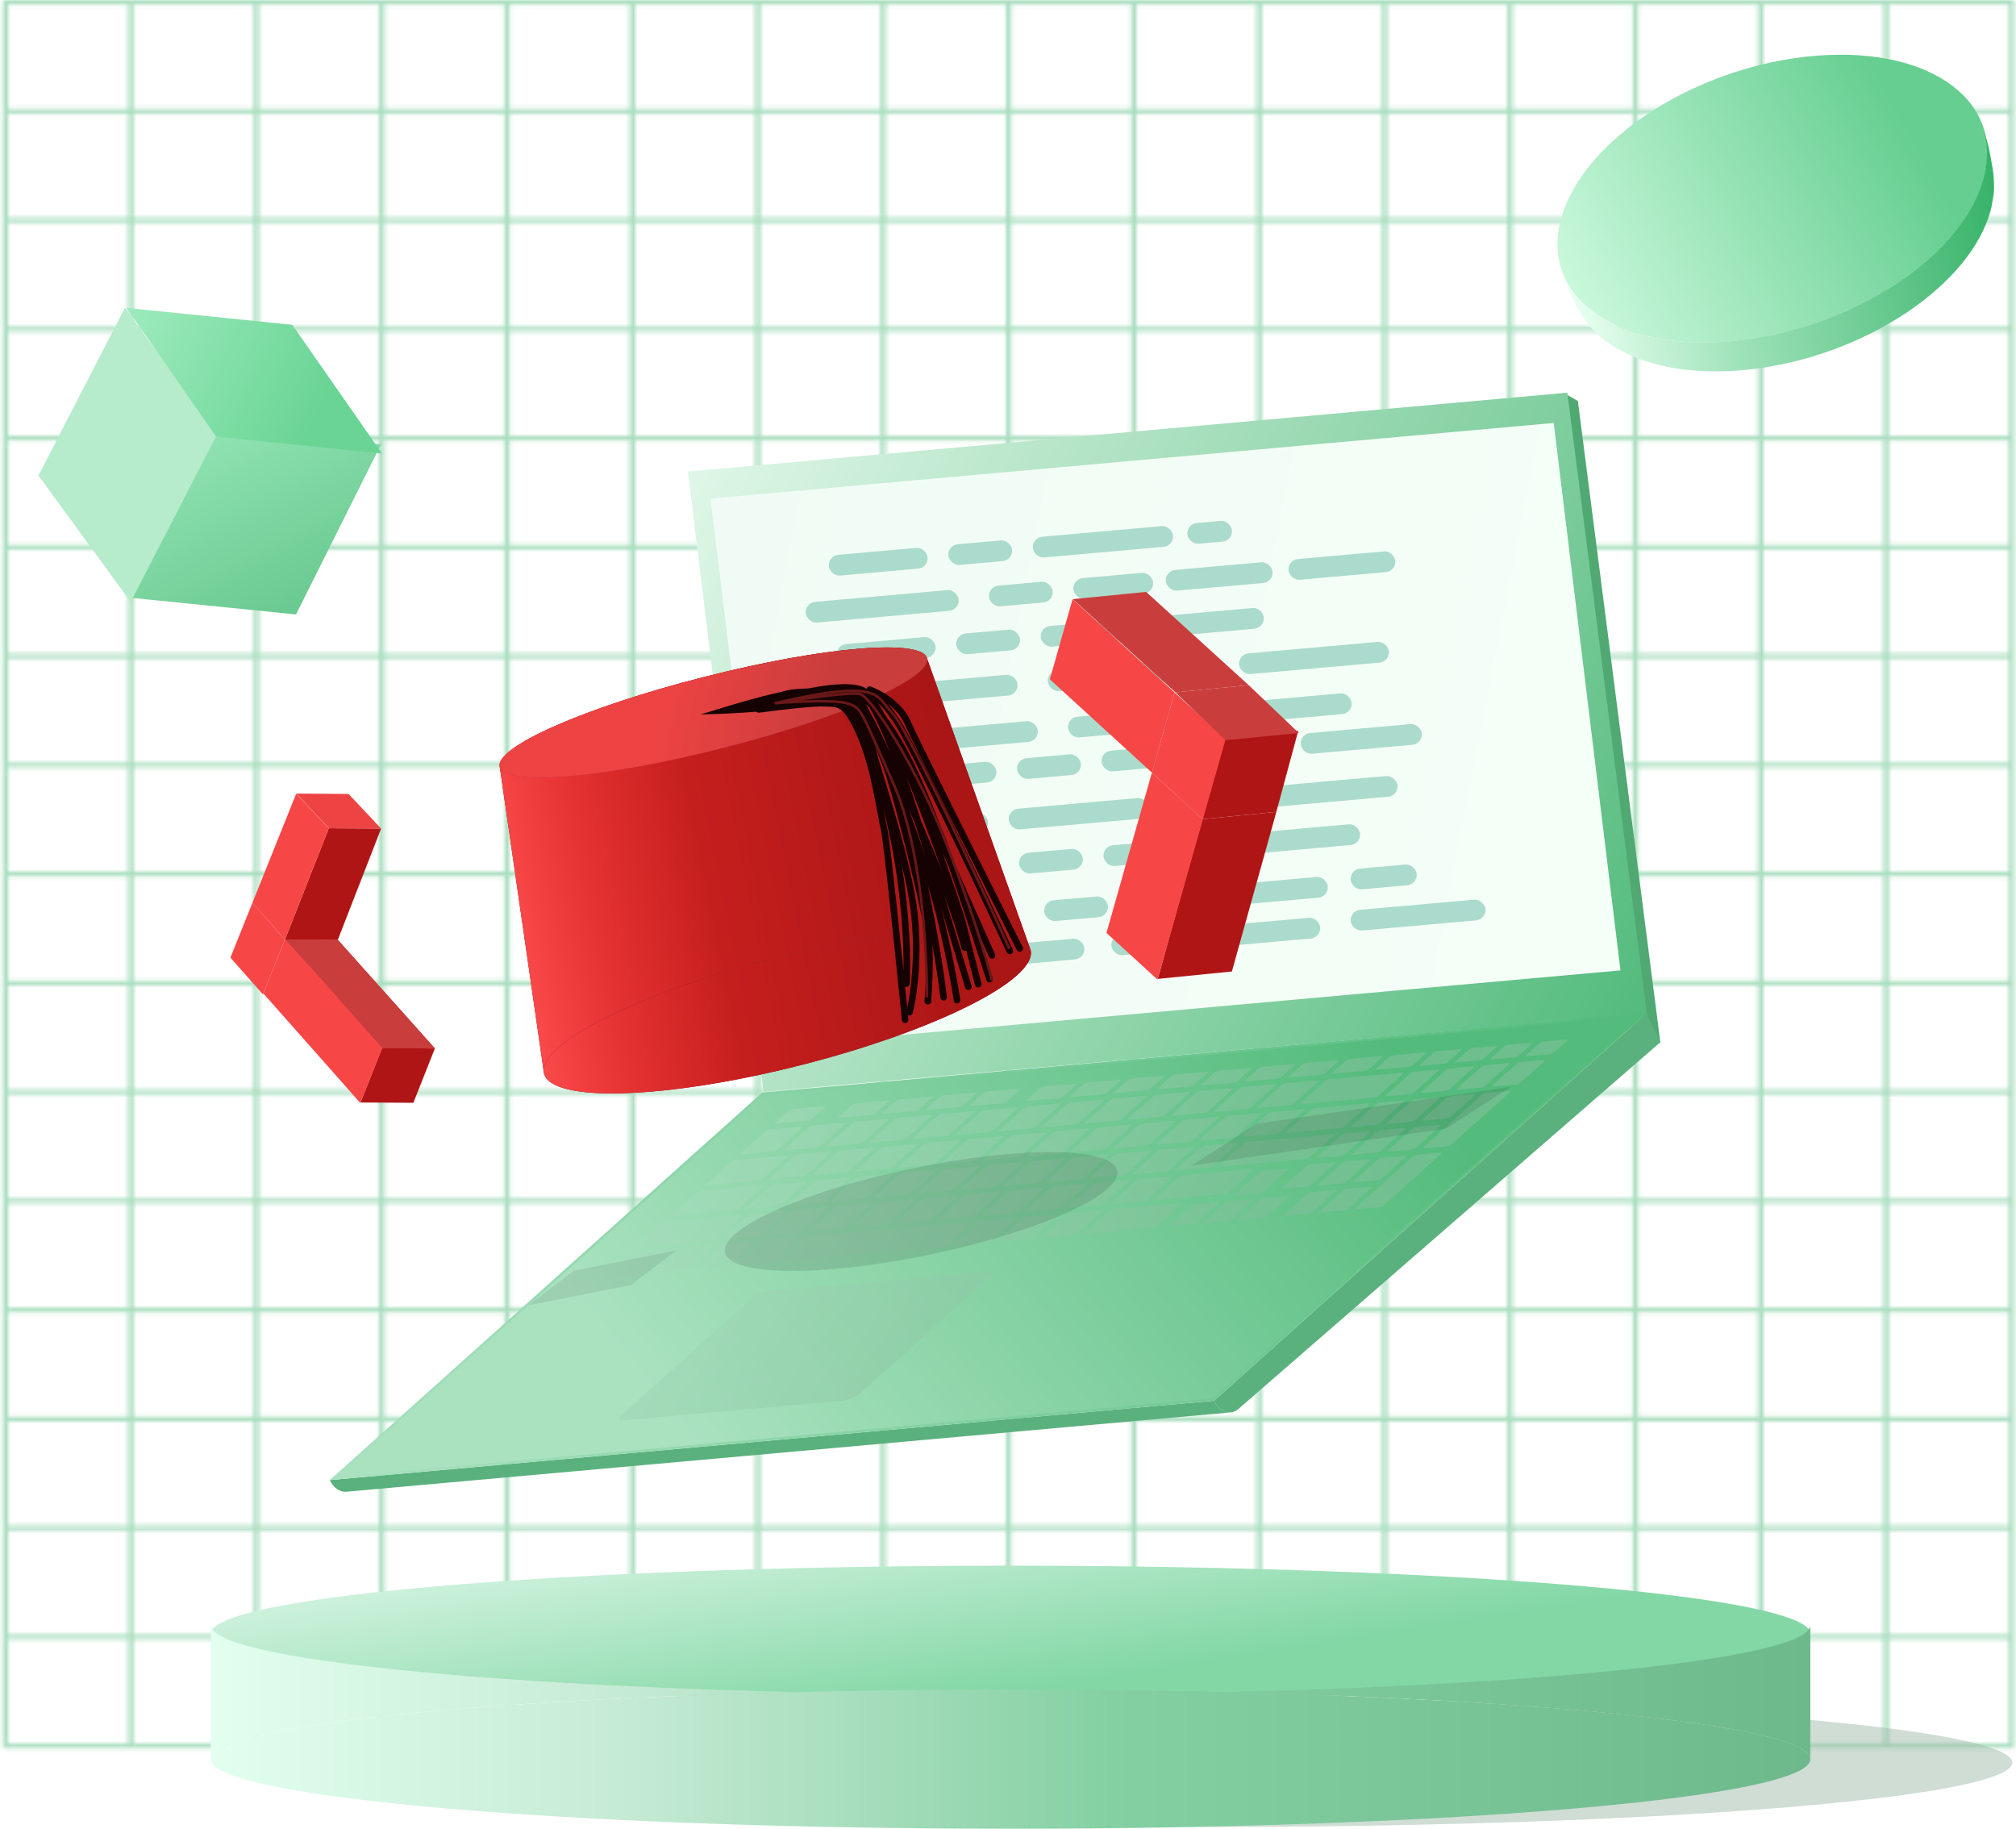 <svg width="495" height="449" viewBox="0 0 495 449" fill="none" xmlns="http://www.w3.org/2000/svg">
<mask id="path-1-inside-1" fill="white">
<path fill-rule="evenodd" clip-rule="evenodd" d="M0.719 0H494.515V429.207H0.719V0ZM2 428.093H31.504V402.448H2V428.093ZM31.504 1.114H2V26.758H31.504V1.114ZM463.742 53.506H493.245V27.862H463.742V53.506ZM463.742 80.265H493.245V54.62H463.742V80.265ZM463.742 107.023H493.245V81.378H463.742V107.023ZM463.742 133.782H493.245V108.137H463.742V133.782ZM463.742 160.53H493.245V134.885H463.742V160.53ZM463.742 187.288H493.245V161.643H463.742V187.288ZM463.742 214.047H493.245V188.402H463.742V214.047ZM463.742 240.805H493.245V215.16H463.742V240.805ZM463.742 267.563H493.245V241.919H463.742V267.563ZM463.742 294.311H493.245V268.666H463.742V294.311ZM463.742 321.07H493.245V295.425H463.742V321.07ZM463.742 347.828H493.245V322.183H463.742V347.828ZM463.742 374.587H493.245V348.942H463.742V374.587ZM463.742 401.335H493.245V375.69H463.742V401.335ZM432.956 401.335H462.46V375.69H432.956V401.335ZM432.956 428.093H462.46V402.448H432.956V428.093ZM402.171 428.093H431.675V402.448H402.171V428.093ZM371.386 428.093H400.902V402.448H371.386V428.093ZM340.613 428.093H370.117V402.448H340.613V428.093ZM309.828 428.093H339.332V402.448H309.828V428.093ZM279.042 428.093H308.546V402.448H279.042V428.093ZM248.257 428.093H277.761V402.448H248.257V428.093ZM217.484 428.093H246.988V402.448H217.484V428.093ZM186.699 428.093H216.203V402.448H186.699V428.093ZM155.914 428.093H185.418V402.448H155.914V428.093ZM125.129 428.093H154.633V402.448H125.129V428.093ZM94.356 428.093H123.86V402.448H94.356V428.093ZM63.57 428.093H93.074V402.448H63.57V428.093ZM62.289 402.448H32.785V428.093H62.289V402.448ZM32.785 401.335H62.289V375.69H32.785V401.335ZM31.504 375.69H2V401.335H31.504V375.69ZM31.504 348.942H2V374.587H31.504V348.942ZM31.504 322.183H2V347.828H31.504V322.183ZM31.504 295.425H2V321.07H31.504V295.425ZM31.504 268.666H2V294.311H31.504V268.666ZM31.504 241.919H2V267.563H31.504V241.919ZM31.504 215.16H2V240.805H31.504V215.16ZM31.504 188.402H2V214.047H31.504V188.402ZM31.504 161.643H2V187.288H31.504V161.643ZM31.504 134.895H2V160.54H31.504V134.895ZM31.504 108.137H2V133.782H31.504V108.137ZM31.504 81.378H2V107.023H31.504V81.378ZM31.504 54.62H2V80.265H31.504V54.62ZM31.504 27.862H2V53.506H31.504V27.862ZM62.289 27.862H32.785V53.506H62.289V27.862ZM62.289 1.114H32.785V26.758H62.289V1.114ZM93.074 1.114H63.57V26.758H93.074V1.114ZM123.86 1.114H94.356V26.758H123.86V1.114ZM154.633 1.114H125.129V26.758H154.633V1.114ZM185.418 1.114H155.914V26.758H185.418V1.114ZM216.203 1.114H186.699V26.758H216.203V1.114ZM246.988 1.114H217.472V26.758H246.988V1.114ZM277.761 1.114H248.257V26.758H277.761V1.114ZM308.546 1.114H279.042V26.758H308.546V1.114ZM339.332 1.114H309.828V26.758H339.332V1.114ZM370.117 1.114H340.613V26.758H370.117V1.114ZM400.902 1.114H371.386V26.758H400.902V1.114ZM431.675 1.114H402.171V26.758H431.675V1.114ZM432.956 26.758H462.46V1.114H432.956V26.758ZM432.956 53.506H462.46V27.862H432.956V53.506ZM432.956 80.265H462.46V54.62H432.956V80.265ZM432.956 107.023H462.46V81.378H432.956V107.023ZM432.956 133.782H462.46V108.137H432.956V133.782ZM432.956 160.53H462.46V134.885H432.956V160.53ZM432.956 187.288H462.46V161.643H432.956V187.288ZM432.956 214.047H462.46V188.402H432.956V214.047ZM432.956 240.805H462.46V215.16H432.956V240.805ZM432.956 267.563H462.46V241.919H432.956V267.563ZM432.956 294.311H462.46V268.666H432.956V294.311ZM432.956 321.07H462.46V295.425H432.956V321.07ZM432.956 347.828H462.46V322.183H432.956V347.828ZM432.956 374.587H462.46V348.942H432.956V374.587ZM402.171 374.587H431.675V348.942H402.171V374.587ZM402.171 401.335H431.675V375.69H402.171V401.335ZM371.386 401.335H400.902V375.69H371.386V401.335ZM340.613 401.335H370.117V375.69H340.613V401.335ZM309.828 401.335H339.332V375.69H309.828V401.335ZM279.042 401.335H308.546V375.69H279.042V401.335ZM248.257 401.335H277.761V375.69H248.257V401.335ZM217.484 401.335H246.988V375.69H217.484V401.335ZM186.699 401.335H216.203V375.69H186.699V401.335ZM155.914 401.335H185.418V375.69H155.914V401.335ZM125.129 401.335H154.633V375.69H125.129V401.335ZM94.356 401.335H123.86V375.69H94.356V401.335ZM93.074 375.69H63.57V401.335H93.074V375.69ZM63.57 374.587H93.074V348.942H63.57V374.587ZM62.289 348.942H32.785V374.587H62.289V348.942ZM62.289 322.183H32.785V347.828H62.289V322.183ZM62.289 295.425H32.785V321.07H62.289V295.425ZM62.289 268.666H32.785V294.311H62.289V268.666ZM62.289 241.919H32.785V267.563H62.289V241.919ZM62.289 215.16H32.785V240.805H62.289V215.16ZM62.289 188.402H32.785V214.047H62.289V188.402ZM62.289 161.643H32.785V187.288H62.289V161.643ZM62.289 134.895H32.785V160.54H62.289V134.895ZM62.289 108.137H32.785V133.782H62.289V108.137ZM62.289 81.378H32.785V107.023H62.289V81.378ZM62.289 54.62H32.785V80.265H62.289V54.62ZM93.074 54.62H63.57V80.265H93.074V54.62ZM93.074 27.862H63.57V53.506H93.074V27.862ZM123.86 27.862H94.356V53.506H123.86V27.862ZM154.633 27.862H125.129V53.506H154.633V27.862ZM185.418 27.862H155.914V53.506H185.418V27.862ZM216.203 27.862H186.699V53.506H216.203V27.862ZM246.988 27.862H217.472V53.506H246.988V27.862ZM277.761 27.862H248.257V53.506H277.761V27.862ZM308.546 27.862H279.042V53.506H308.546V27.862ZM339.332 27.862H309.828V53.506H339.332V27.862ZM370.117 27.862H340.613V53.506H370.117V27.862ZM400.902 27.862H371.386V53.506H400.902V27.862ZM402.171 53.506H431.675V27.862H402.171V53.506ZM402.171 80.265H431.675V54.62H402.171V80.265ZM402.171 107.023H431.675V81.378H402.171V107.023ZM402.171 133.782H431.675V108.137H402.171V133.782ZM402.171 160.53H431.675V134.885H402.171V160.53ZM402.171 187.288H431.675V161.643H402.171V187.288ZM402.171 214.047H431.675V188.402H402.171V214.047ZM402.171 240.805H431.675V215.16H402.171V240.805ZM402.171 267.563H431.675V241.919H402.171V267.563ZM402.171 294.311H431.675V268.666H402.171V294.311ZM402.171 321.07H431.675V295.425H402.171V321.07ZM402.171 347.828H431.675V322.183H402.171V347.828ZM371.386 347.828H400.902V322.183H371.386V347.828ZM371.386 374.587H400.902V348.942H371.386V374.587ZM340.613 374.587H370.117V348.942H340.613V374.587ZM309.828 374.587H339.332V348.942H309.828V374.587ZM279.042 374.587H308.546V348.942H279.042V374.587ZM248.257 374.587H277.761V348.942H248.257V374.587ZM217.484 374.587H246.988V348.942H217.484V374.587ZM186.699 374.587H216.203V348.942H186.699V374.587ZM155.914 374.587H185.418V348.942H155.914V374.587ZM125.129 374.587H154.633V348.942H125.129V374.587ZM123.86 348.942H94.356V374.587H123.86V348.942ZM94.356 347.828H123.86V322.183H94.356V347.828ZM93.074 322.183H63.57V347.828H93.074V322.183ZM93.074 295.425H63.57V321.07H93.074V295.425ZM93.074 268.666H63.57V294.311H93.074V268.666ZM93.074 241.919H63.57V267.563H93.074V241.919ZM93.074 215.16H63.57V240.805H93.074V215.16ZM93.074 188.402H63.57V214.047H93.074V188.402ZM93.074 161.643H63.57V187.288H93.074V161.643ZM93.074 134.895H63.57V160.54H93.074V134.895ZM93.074 108.137H63.57V133.782H93.074V108.137ZM93.074 81.378H63.57V107.023H93.074V81.378ZM123.86 81.378H94.356V107.023H123.86V81.378ZM123.86 54.62H94.356V80.265H123.86V54.62ZM154.633 54.62H125.129V80.265H154.633V54.62ZM185.418 54.62H155.914V80.265H185.418V54.62ZM216.203 54.62H186.699V80.265H216.203V54.62ZM246.988 54.62H217.472V80.265H246.988V54.62ZM277.761 54.62H248.257V80.265H277.761V54.62ZM308.546 54.62H279.042V80.265H308.546V54.62ZM339.332 54.62H309.828V80.265H339.332V54.62ZM370.117 54.62H340.613V80.265H370.117V54.62ZM371.386 80.265H400.902V54.62H371.386V80.265ZM371.386 107.023H400.902V81.378H371.386V107.023ZM371.386 133.782H400.902V108.137H371.386V133.782ZM371.386 160.53H400.902V134.885H371.386V160.53ZM371.386 187.288H400.902V161.643H371.386V187.288ZM371.386 214.047H400.902V188.402H371.386V214.047ZM371.386 240.805H400.902V215.16H371.386V240.805ZM371.386 267.563H400.902V241.919H371.386V267.563ZM371.386 294.311H400.902V268.666H371.386V294.311ZM371.386 321.07H400.902V295.425H371.386V321.07ZM340.613 321.07H370.117V295.425H340.613V321.07ZM340.613 347.828H370.117V322.183H340.613V347.828ZM309.828 347.828H339.332V322.183H309.828V347.828ZM279.042 347.828H308.546V322.183H279.042V347.828ZM248.257 347.828H277.761V322.183H248.257V347.828ZM217.484 347.828H246.988V322.183H217.484V347.828ZM186.699 347.828H216.203V322.183H186.699V347.828ZM155.914 347.828H185.418V322.183H155.914V347.828ZM154.633 322.183H125.129V347.828H154.633V322.183ZM125.129 321.07H154.633V295.425H125.129V321.07ZM123.86 295.425H94.356V321.07H123.86V295.425ZM123.86 268.666H94.356V294.311H123.86V268.666ZM123.86 241.919H94.356V267.563H123.86V241.919ZM123.86 215.16H94.356V240.805H123.86V215.16ZM123.86 188.402H94.356V214.047H123.86V188.402ZM123.86 161.643H94.356V187.288H123.86V161.643ZM123.86 134.895H94.356V160.54H123.86V134.895ZM123.86 108.137H94.356V133.782H123.86V108.137ZM154.633 108.137H125.129V133.782H154.633V108.137ZM154.633 81.378H125.129V107.023H154.633V81.378ZM185.418 81.378H155.914V107.023H185.418V81.378ZM216.203 81.378H186.699V107.023H216.203V81.378ZM246.988 81.378H217.472V107.023H246.988V81.378ZM277.761 81.378H248.257V107.023H277.761V81.378ZM308.546 81.378H279.042V107.023H308.546V81.378ZM339.332 81.378H309.828V107.023H339.332V81.378ZM340.613 107.023H370.117V81.378H340.613V107.023ZM340.613 133.782H370.117V108.137H340.613V133.782ZM340.613 160.53H370.117V134.885H340.613V160.53ZM340.613 187.288H370.117V161.643H340.613V187.288ZM340.613 214.047H370.117V188.402H340.613V214.047ZM340.613 240.805H370.117V215.16H340.613V240.805ZM340.613 267.563H370.117V241.919H340.613V267.563ZM340.613 294.311H370.117V268.666H340.613V294.311ZM309.828 294.311H339.332V268.666H309.828V294.311ZM309.828 321.07H339.332V295.425H309.828V321.07ZM279.042 321.07H308.546V295.425H279.042V321.07ZM248.257 321.07H277.761V295.425H248.257V321.07ZM217.484 321.07H246.988V295.425H217.484V321.07ZM186.699 321.07H216.203V295.425H186.699V321.07ZM185.418 295.425H155.914V321.07H185.418V295.425ZM155.914 294.311H185.418V268.666H155.914V294.311ZM154.633 268.666H125.129V294.311H154.633V268.666ZM154.633 241.919H125.129V267.563H154.633V241.919ZM154.633 215.16H125.129V240.805H154.633V215.16ZM154.633 188.402H125.129V214.047H154.633V188.402ZM154.633 161.643H125.129V187.288H154.633V161.643ZM154.633 134.895H125.129V160.54H154.633V134.895ZM185.418 134.895H155.914V160.54H185.418V134.895ZM185.418 108.137H155.914V133.782H185.418V108.137ZM216.203 108.137H186.699V133.782H216.203V108.137ZM246.988 108.137H217.472V133.782H246.988V108.137ZM277.761 108.137H248.257V133.782H277.761V108.137ZM308.546 108.137H279.042V133.782H308.546V108.137ZM309.828 133.782H339.332V108.137H309.828V133.782ZM309.828 160.53H339.332V134.885H309.828V160.53ZM309.828 187.288H339.332V161.643H309.828V187.288ZM309.828 214.047H339.332V188.402H309.828V214.047ZM309.828 240.805H339.332V215.16H309.828V240.805ZM309.828 267.563H339.332V241.919H309.828V267.563ZM279.042 267.563H308.546V241.919H279.042V267.563ZM279.042 294.311H308.546V268.666H279.042V294.311ZM248.257 294.311H277.761V268.666H248.257V294.311ZM217.484 294.311H246.988V268.666H217.484V294.311ZM216.203 268.666H186.699V294.311H216.203V268.666ZM186.699 267.563H216.203V241.919H186.699V267.563ZM185.418 241.919H155.914V267.563H185.418V241.919ZM185.418 215.16H155.914V240.805H185.418V215.16ZM185.418 188.402H155.914V214.047H185.418V188.402ZM185.418 161.643H155.914V187.288H185.418V161.643ZM216.203 161.643H186.699V187.288H216.203V161.643ZM216.203 134.895H186.699V160.54H216.203V134.895ZM246.988 134.895H217.472V160.54H246.988V134.895ZM277.761 134.895H248.257V160.54H277.761V134.895ZM279.042 160.53H308.546V134.885H279.042V160.53ZM279.042 187.288H308.546V161.643H279.042V187.288ZM279.042 214.047H308.546V188.402H279.042V214.047ZM279.042 240.805H308.546V215.16H279.042V240.805ZM248.257 240.805H277.761V215.16H248.257V240.805ZM248.257 267.563H277.761V241.919H248.257V267.563ZM246.988 241.919H217.472V267.563H246.988V241.919ZM217.484 240.805H246.988V215.16H217.484V240.805ZM216.203 215.16H186.699V240.805H216.203V215.16ZM216.203 188.402H186.699V214.047H216.203V188.402ZM246.988 188.402H217.472V214.047H246.988V188.402ZM246.988 161.643H217.472V187.288H246.988V161.643ZM277.761 188.402H248.257V214.047H277.761V188.402ZM248.257 187.288H277.761V161.643H248.257V187.288ZM493.245 1.114H463.742V26.758H493.245V1.114ZM463.742 428.093H493.245V402.448H463.742V428.093Z"/>
</mask>
<path fill-rule="evenodd" clip-rule="evenodd" d="M0.719 0H494.515V429.207H0.719V0ZM2 428.093H31.504V402.448H2V428.093ZM31.504 1.114H2V26.758H31.504V1.114ZM463.742 53.506H493.245V27.862H463.742V53.506ZM463.742 80.265H493.245V54.62H463.742V80.265ZM463.742 107.023H493.245V81.378H463.742V107.023ZM463.742 133.782H493.245V108.137H463.742V133.782ZM463.742 160.53H493.245V134.885H463.742V160.53ZM463.742 187.288H493.245V161.643H463.742V187.288ZM463.742 214.047H493.245V188.402H463.742V214.047ZM463.742 240.805H493.245V215.16H463.742V240.805ZM463.742 267.563H493.245V241.919H463.742V267.563ZM463.742 294.311H493.245V268.666H463.742V294.311ZM463.742 321.07H493.245V295.425H463.742V321.07ZM463.742 347.828H493.245V322.183H463.742V347.828ZM463.742 374.587H493.245V348.942H463.742V374.587ZM463.742 401.335H493.245V375.69H463.742V401.335ZM432.956 401.335H462.46V375.69H432.956V401.335ZM432.956 428.093H462.46V402.448H432.956V428.093ZM402.171 428.093H431.675V402.448H402.171V428.093ZM371.386 428.093H400.902V402.448H371.386V428.093ZM340.613 428.093H370.117V402.448H340.613V428.093ZM309.828 428.093H339.332V402.448H309.828V428.093ZM279.042 428.093H308.546V402.448H279.042V428.093ZM248.257 428.093H277.761V402.448H248.257V428.093ZM217.484 428.093H246.988V402.448H217.484V428.093ZM186.699 428.093H216.203V402.448H186.699V428.093ZM155.914 428.093H185.418V402.448H155.914V428.093ZM125.129 428.093H154.633V402.448H125.129V428.093ZM94.356 428.093H123.86V402.448H94.356V428.093ZM63.57 428.093H93.074V402.448H63.57V428.093ZM62.289 402.448H32.785V428.093H62.289V402.448ZM32.785 401.335H62.289V375.69H32.785V401.335ZM31.504 375.69H2V401.335H31.504V375.69ZM31.504 348.942H2V374.587H31.504V348.942ZM31.504 322.183H2V347.828H31.504V322.183ZM31.504 295.425H2V321.07H31.504V295.425ZM31.504 268.666H2V294.311H31.504V268.666ZM31.504 241.919H2V267.563H31.504V241.919ZM31.504 215.16H2V240.805H31.504V215.16ZM31.504 188.402H2V214.047H31.504V188.402ZM31.504 161.643H2V187.288H31.504V161.643ZM31.504 134.895H2V160.54H31.504V134.895ZM31.504 108.137H2V133.782H31.504V108.137ZM31.504 81.378H2V107.023H31.504V81.378ZM31.504 54.62H2V80.265H31.504V54.62ZM31.504 27.862H2V53.506H31.504V27.862ZM62.289 27.862H32.785V53.506H62.289V27.862ZM62.289 1.114H32.785V26.758H62.289V1.114ZM93.074 1.114H63.57V26.758H93.074V1.114ZM123.86 1.114H94.356V26.758H123.86V1.114ZM154.633 1.114H125.129V26.758H154.633V1.114ZM185.418 1.114H155.914V26.758H185.418V1.114ZM216.203 1.114H186.699V26.758H216.203V1.114ZM246.988 1.114H217.472V26.758H246.988V1.114ZM277.761 1.114H248.257V26.758H277.761V1.114ZM308.546 1.114H279.042V26.758H308.546V1.114ZM339.332 1.114H309.828V26.758H339.332V1.114ZM370.117 1.114H340.613V26.758H370.117V1.114ZM400.902 1.114H371.386V26.758H400.902V1.114ZM431.675 1.114H402.171V26.758H431.675V1.114ZM432.956 26.758H462.46V1.114H432.956V26.758ZM432.956 53.506H462.46V27.862H432.956V53.506ZM432.956 80.265H462.46V54.62H432.956V80.265ZM432.956 107.023H462.46V81.378H432.956V107.023ZM432.956 133.782H462.46V108.137H432.956V133.782ZM432.956 160.53H462.46V134.885H432.956V160.53ZM432.956 187.288H462.46V161.643H432.956V187.288ZM432.956 214.047H462.46V188.402H432.956V214.047ZM432.956 240.805H462.46V215.16H432.956V240.805ZM432.956 267.563H462.46V241.919H432.956V267.563ZM432.956 294.311H462.46V268.666H432.956V294.311ZM432.956 321.07H462.46V295.425H432.956V321.07ZM432.956 347.828H462.46V322.183H432.956V347.828ZM432.956 374.587H462.46V348.942H432.956V374.587ZM402.171 374.587H431.675V348.942H402.171V374.587ZM402.171 401.335H431.675V375.69H402.171V401.335ZM371.386 401.335H400.902V375.69H371.386V401.335ZM340.613 401.335H370.117V375.69H340.613V401.335ZM309.828 401.335H339.332V375.69H309.828V401.335ZM279.042 401.335H308.546V375.69H279.042V401.335ZM248.257 401.335H277.761V375.69H248.257V401.335ZM217.484 401.335H246.988V375.69H217.484V401.335ZM186.699 401.335H216.203V375.69H186.699V401.335ZM155.914 401.335H185.418V375.69H155.914V401.335ZM125.129 401.335H154.633V375.69H125.129V401.335ZM94.356 401.335H123.86V375.69H94.356V401.335ZM93.074 375.69H63.57V401.335H93.074V375.69ZM63.57 374.587H93.074V348.942H63.57V374.587ZM62.289 348.942H32.785V374.587H62.289V348.942ZM62.289 322.183H32.785V347.828H62.289V322.183ZM62.289 295.425H32.785V321.07H62.289V295.425ZM62.289 268.666H32.785V294.311H62.289V268.666ZM62.289 241.919H32.785V267.563H62.289V241.919ZM62.289 215.16H32.785V240.805H62.289V215.16ZM62.289 188.402H32.785V214.047H62.289V188.402ZM62.289 161.643H32.785V187.288H62.289V161.643ZM62.289 134.895H32.785V160.54H62.289V134.895ZM62.289 108.137H32.785V133.782H62.289V108.137ZM62.289 81.378H32.785V107.023H62.289V81.378ZM62.289 54.62H32.785V80.265H62.289V54.62ZM93.074 54.62H63.57V80.265H93.074V54.62ZM93.074 27.862H63.57V53.506H93.074V27.862ZM123.86 27.862H94.356V53.506H123.86V27.862ZM154.633 27.862H125.129V53.506H154.633V27.862ZM185.418 27.862H155.914V53.506H185.418V27.862ZM216.203 27.862H186.699V53.506H216.203V27.862ZM246.988 27.862H217.472V53.506H246.988V27.862ZM277.761 27.862H248.257V53.506H277.761V27.862ZM308.546 27.862H279.042V53.506H308.546V27.862ZM339.332 27.862H309.828V53.506H339.332V27.862ZM370.117 27.862H340.613V53.506H370.117V27.862ZM400.902 27.862H371.386V53.506H400.902V27.862ZM402.171 53.506H431.675V27.862H402.171V53.506ZM402.171 80.265H431.675V54.62H402.171V80.265ZM402.171 107.023H431.675V81.378H402.171V107.023ZM402.171 133.782H431.675V108.137H402.171V133.782ZM402.171 160.53H431.675V134.885H402.171V160.53ZM402.171 187.288H431.675V161.643H402.171V187.288ZM402.171 214.047H431.675V188.402H402.171V214.047ZM402.171 240.805H431.675V215.16H402.171V240.805ZM402.171 267.563H431.675V241.919H402.171V267.563ZM402.171 294.311H431.675V268.666H402.171V294.311ZM402.171 321.07H431.675V295.425H402.171V321.07ZM402.171 347.828H431.675V322.183H402.171V347.828ZM371.386 347.828H400.902V322.183H371.386V347.828ZM371.386 374.587H400.902V348.942H371.386V374.587ZM340.613 374.587H370.117V348.942H340.613V374.587ZM309.828 374.587H339.332V348.942H309.828V374.587ZM279.042 374.587H308.546V348.942H279.042V374.587ZM248.257 374.587H277.761V348.942H248.257V374.587ZM217.484 374.587H246.988V348.942H217.484V374.587ZM186.699 374.587H216.203V348.942H186.699V374.587ZM155.914 374.587H185.418V348.942H155.914V374.587ZM125.129 374.587H154.633V348.942H125.129V374.587ZM123.86 348.942H94.356V374.587H123.86V348.942ZM94.356 347.828H123.86V322.183H94.356V347.828ZM93.074 322.183H63.57V347.828H93.074V322.183ZM93.074 295.425H63.57V321.07H93.074V295.425ZM93.074 268.666H63.57V294.311H93.074V268.666ZM93.074 241.919H63.57V267.563H93.074V241.919ZM93.074 215.16H63.57V240.805H93.074V215.16ZM93.074 188.402H63.57V214.047H93.074V188.402ZM93.074 161.643H63.57V187.288H93.074V161.643ZM93.074 134.895H63.57V160.54H93.074V134.895ZM93.074 108.137H63.57V133.782H93.074V108.137ZM93.074 81.378H63.57V107.023H93.074V81.378ZM123.86 81.378H94.356V107.023H123.86V81.378ZM123.86 54.62H94.356V80.265H123.86V54.62ZM154.633 54.62H125.129V80.265H154.633V54.62ZM185.418 54.62H155.914V80.265H185.418V54.62ZM216.203 54.62H186.699V80.265H216.203V54.62ZM246.988 54.62H217.472V80.265H246.988V54.62ZM277.761 54.62H248.257V80.265H277.761V54.62ZM308.546 54.62H279.042V80.265H308.546V54.62ZM339.332 54.62H309.828V80.265H339.332V54.62ZM370.117 54.62H340.613V80.265H370.117V54.62ZM371.386 80.265H400.902V54.62H371.386V80.265ZM371.386 107.023H400.902V81.378H371.386V107.023ZM371.386 133.782H400.902V108.137H371.386V133.782ZM371.386 160.53H400.902V134.885H371.386V160.53ZM371.386 187.288H400.902V161.643H371.386V187.288ZM371.386 214.047H400.902V188.402H371.386V214.047ZM371.386 240.805H400.902V215.16H371.386V240.805ZM371.386 267.563H400.902V241.919H371.386V267.563ZM371.386 294.311H400.902V268.666H371.386V294.311ZM371.386 321.07H400.902V295.425H371.386V321.07ZM340.613 321.07H370.117V295.425H340.613V321.07ZM340.613 347.828H370.117V322.183H340.613V347.828ZM309.828 347.828H339.332V322.183H309.828V347.828ZM279.042 347.828H308.546V322.183H279.042V347.828ZM248.257 347.828H277.761V322.183H248.257V347.828ZM217.484 347.828H246.988V322.183H217.484V347.828ZM186.699 347.828H216.203V322.183H186.699V347.828ZM155.914 347.828H185.418V322.183H155.914V347.828ZM154.633 322.183H125.129V347.828H154.633V322.183ZM125.129 321.07H154.633V295.425H125.129V321.07ZM123.86 295.425H94.356V321.07H123.86V295.425ZM123.86 268.666H94.356V294.311H123.86V268.666ZM123.86 241.919H94.356V267.563H123.86V241.919ZM123.86 215.16H94.356V240.805H123.86V215.16ZM123.86 188.402H94.356V214.047H123.86V188.402ZM123.86 161.643H94.356V187.288H123.86V161.643ZM123.86 134.895H94.356V160.54H123.86V134.895ZM123.86 108.137H94.356V133.782H123.86V108.137ZM154.633 108.137H125.129V133.782H154.633V108.137ZM154.633 81.378H125.129V107.023H154.633V81.378ZM185.418 81.378H155.914V107.023H185.418V81.378ZM216.203 81.378H186.699V107.023H216.203V81.378ZM246.988 81.378H217.472V107.023H246.988V81.378ZM277.761 81.378H248.257V107.023H277.761V81.378ZM308.546 81.378H279.042V107.023H308.546V81.378ZM339.332 81.378H309.828V107.023H339.332V81.378ZM340.613 107.023H370.117V81.378H340.613V107.023ZM340.613 133.782H370.117V108.137H340.613V133.782ZM340.613 160.53H370.117V134.885H340.613V160.53ZM340.613 187.288H370.117V161.643H340.613V187.288ZM340.613 214.047H370.117V188.402H340.613V214.047ZM340.613 240.805H370.117V215.16H340.613V240.805ZM340.613 267.563H370.117V241.919H340.613V267.563ZM340.613 294.311H370.117V268.666H340.613V294.311ZM309.828 294.311H339.332V268.666H309.828V294.311ZM309.828 321.07H339.332V295.425H309.828V321.07ZM279.042 321.07H308.546V295.425H279.042V321.07ZM248.257 321.07H277.761V295.425H248.257V321.07ZM217.484 321.07H246.988V295.425H217.484V321.07ZM186.699 321.07H216.203V295.425H186.699V321.07ZM185.418 295.425H155.914V321.07H185.418V295.425ZM155.914 294.311H185.418V268.666H155.914V294.311ZM154.633 268.666H125.129V294.311H154.633V268.666ZM154.633 241.919H125.129V267.563H154.633V241.919ZM154.633 215.16H125.129V240.805H154.633V215.16ZM154.633 188.402H125.129V214.047H154.633V188.402ZM154.633 161.643H125.129V187.288H154.633V161.643ZM154.633 134.895H125.129V160.54H154.633V134.895ZM185.418 134.895H155.914V160.54H185.418V134.895ZM185.418 108.137H155.914V133.782H185.418V108.137ZM216.203 108.137H186.699V133.782H216.203V108.137ZM246.988 108.137H217.472V133.782H246.988V108.137ZM277.761 108.137H248.257V133.782H277.761V108.137ZM308.546 108.137H279.042V133.782H308.546V108.137ZM309.828 133.782H339.332V108.137H309.828V133.782ZM309.828 160.53H339.332V134.885H309.828V160.53ZM309.828 187.288H339.332V161.643H309.828V187.288ZM309.828 214.047H339.332V188.402H309.828V214.047ZM309.828 240.805H339.332V215.16H309.828V240.805ZM309.828 267.563H339.332V241.919H309.828V267.563ZM279.042 267.563H308.546V241.919H279.042V267.563ZM279.042 294.311H308.546V268.666H279.042V294.311ZM248.257 294.311H277.761V268.666H248.257V294.311ZM217.484 294.311H246.988V268.666H217.484V294.311ZM216.203 268.666H186.699V294.311H216.203V268.666ZM186.699 267.563H216.203V241.919H186.699V267.563ZM185.418 241.919H155.914V267.563H185.418V241.919ZM185.418 215.16H155.914V240.805H185.418V215.16ZM185.418 188.402H155.914V214.047H185.418V188.402ZM185.418 161.643H155.914V187.288H185.418V161.643ZM216.203 161.643H186.699V187.288H216.203V161.643ZM216.203 134.895H186.699V160.54H216.203V134.895ZM246.988 134.895H217.472V160.54H246.988V134.895ZM277.761 134.895H248.257V160.54H277.761V134.895ZM279.042 160.53H308.546V134.885H279.042V160.53ZM279.042 187.288H308.546V161.643H279.042V187.288ZM279.042 214.047H308.546V188.402H279.042V214.047ZM279.042 240.805H308.546V215.16H279.042V240.805ZM248.257 240.805H277.761V215.16H248.257V240.805ZM248.257 267.563H277.761V241.919H248.257V267.563ZM246.988 241.919H217.472V267.563H246.988V241.919ZM217.484 240.805H246.988V215.16H217.484V240.805ZM216.203 215.16H186.699V240.805H216.203V215.16ZM216.203 188.402H186.699V214.047H216.203V188.402ZM246.988 188.402H217.472V214.047H246.988V188.402ZM246.988 161.643H217.472V187.288H246.988V161.643ZM277.761 188.402H248.257V214.047H277.761V188.402ZM248.257 187.288H277.761V161.643H248.257V187.288ZM493.245 1.114H463.742V26.758H493.245V1.114ZM463.742 428.093H493.245V402.448H463.742V428.093Z" fill="#F9E6BE" stroke="#A9DEBF" stroke-width="4.167" mask="url(#path-1-inside-1)"/>
<path d="M383.793 96.411L387.425 98.452L407.705 256.147L402.506 249.899L383.793 96.411Z" fill="#50A873"/>
<path d="M168.92 115.782L384.839 96.411L404.378 248.936L187.486 268.065L168.92 115.782Z" fill="url(#paint0_linear)"/>
<path d="M174.459 122.425L381.493 103.848L397.88 238.254L190.852 256.83L174.459 122.425Z" fill="url(#paint1_linear)"/>
<rect x="212.068" y="168.793" width="37.706" height="5.106" rx="2.553" transform="rotate(-5.067 212.068 168.793)" fill="#ABDBCC"/>
<rect x="257.059" y="164.802" width="15.711" height="5.106" rx="2.553" transform="rotate(-5.067 257.059 164.802)" fill="#ABDBCC"/>
<rect x="277.795" y="162.964" width="19.639" height="5.106" rx="2.553" transform="rotate(-5.067 277.795 162.964)" fill="#ABDBCC"/>
<rect x="304.012" y="160.64" width="36.921" height="5.106" rx="2.553" transform="rotate(-5.067 304.012 160.64)" fill="#ABDBCC"/>
<rect x="203.285" y="136.448" width="24.352" height="5.106" rx="2.553" transform="rotate(-5.067 203.285 136.448)" fill="#ABDBCC"/>
<rect x="232.629" y="133.846" width="15.711" height="5.106" rx="2.553" transform="rotate(-5.067 232.629 133.846)" fill="#ABDBCC"/>
<rect x="253.367" y="132.008" width="34.564" height="5.106" rx="2.553" transform="rotate(-5.067 253.367 132.008)" fill="#ABDBCC"/>
<rect x="291.314" y="128.643" width="10.998" height="5.106" rx="2.553" transform="rotate(-5.067 291.314 128.643)" fill="#ABDBCC"/>
<rect x="197.375" y="203.217" width="24.352" height="5.106" rx="2.553" transform="rotate(-5.067 197.375 203.217)" fill="#ABDBCC"/>
<rect x="226.719" y="200.615" width="15.711" height="5.106" rx="2.553" transform="rotate(-5.067 226.719 200.615)" fill="#ABDBCC"/>
<rect x="247.451" y="198.776" width="34.564" height="5.106" rx="2.553" transform="rotate(-5.067 247.451 198.776)" fill="#ABDBCC"/>
<rect x="285.404" y="195.411" width="57.737" height="5.106" rx="2.553" transform="rotate(-5.067 285.404 195.411)" fill="#ABDBCC"/>
<rect x="205.229" y="158.357" width="24.352" height="5.106" rx="2.553" transform="rotate(-5.067 205.229 158.357)" fill="#ABDBCC"/>
<rect x="234.572" y="155.756" width="15.711" height="5.106" rx="2.553" transform="rotate(-5.067 234.572 155.756)" fill="#ABDBCC"/>
<rect x="255.307" y="153.917" width="20.817" height="5.106" rx="2.553" transform="rotate(-5.067 255.307 153.917)" fill="#ABDBCC"/>
<rect x="282.697" y="151.489" width="27.494" height="5.106" rx="2.553" transform="rotate(-5.067 282.697 151.489)" fill="#ABDBCC"/>
<rect x="220.17" y="188.972" width="24.352" height="5.106" rx="2.553" transform="rotate(-5.067 220.17 188.972)" fill="#ABDBCC"/>
<rect x="196.303" y="191.088" width="19.246" height="5.106" rx="2.553" transform="rotate(-5.067 196.303 191.088)" fill="#ABDBCC"/>
<rect x="249.512" y="186.37" width="15.711" height="5.106" rx="2.553" transform="rotate(-5.067 249.512 186.37)" fill="#ABDBCC"/>
<rect x="270.25" y="184.532" width="20.817" height="5.106" rx="2.553" transform="rotate(-5.067 270.25 184.532)" fill="#ABDBCC"/>
<rect x="297.631" y="182.103" width="16.104" height="5.106" rx="2.553" transform="rotate(-5.067 297.631 182.103)" fill="#ABDBCC"/>
<rect x="319.15" y="180.196" width="29.851" height="5.106" rx="2.553" transform="rotate(-5.067 319.15 180.196)" fill="#ABDBCC"/>
<rect x="195.205" y="236.532" width="24.352" height="5.106" rx="2.553" transform="rotate(-5.067 195.205 236.532)" fill="#ABDBCC"/>
<rect x="224.549" y="233.93" width="15.711" height="5.106" rx="2.553" transform="rotate(-5.067 224.549 233.93)" fill="#ABDBCC"/>
<rect x="245.285" y="232.091" width="20.817" height="5.106" rx="2.553" transform="rotate(-5.067 245.285 232.091)" fill="#ABDBCC"/>
<rect x="272.67" y="229.663" width="16.104" height="5.106" rx="2.553" transform="rotate(-5.067 272.67 229.663)" fill="#ABDBCC"/>
<rect x="294.189" y="227.755" width="29.851" height="5.106" rx="2.553" transform="rotate(-5.067 294.189 227.755)" fill="#ABDBCC"/>
<rect x="331.414" y="223.602" width="33.213" height="5.106" rx="2.553" transform="rotate(-5.067 331.414 223.602)" fill="#ABDBCC"/>
<rect x="197.605" y="147.993" width="37.706" height="5.106" rx="2.553" transform="rotate(-5.067 197.605 147.993)" fill="#ABDBCC"/>
<rect x="242.6" y="144.003" width="15.711" height="5.106" rx="2.553" transform="rotate(-5.067 242.6 144.003)" fill="#ABDBCC"/>
<rect x="263.334" y="142.164" width="19.639" height="5.106" rx="2.553" transform="rotate(-5.067 263.334 142.164)" fill="#ABDBCC"/>
<rect x="286.023" y="140.153" width="26.316" height="5.106" rx="2.553" transform="rotate(-5.067 286.023 140.153)" fill="#ABDBCC"/>
<rect x="316.154" y="137.481" width="26.316" height="5.106" rx="2.553" transform="rotate(-5.067 316.154 137.481)" fill="#ABDBCC"/>
<rect x="204.998" y="213.583" width="37.706" height="5.106" rx="2.553" transform="rotate(-5.067 204.998 213.583)" fill="#ABDBCC"/>
<rect x="249.992" y="209.592" width="15.711" height="5.106" rx="2.553" transform="rotate(-5.067 249.992 209.592)" fill="#ABDBCC"/>
<rect x="270.725" y="207.754" width="19.639" height="5.106" rx="2.553" transform="rotate(-5.067 270.725 207.754)" fill="#ABDBCC"/>
<rect x="293.418" y="205.742" width="40.456" height="5.106" rx="2.553" transform="rotate(-5.067 293.418 205.742)" fill="#ABDBCC"/>
<rect x="217.027" y="180.182" width="37.706" height="5.106" rx="2.553" transform="rotate(-5.067 217.027 180.182)" fill="#ABDBCC"/>
<rect x="200.98" y="181.604" width="13.747" height="5.106" rx="2.553" transform="rotate(-5.067 200.98 181.604)" fill="#ABDBCC"/>
<rect x="262.018" y="176.192" width="15.711" height="5.106" rx="2.553" transform="rotate(-5.067 262.018 176.192)" fill="#ABDBCC"/>
<rect x="282.752" y="174.354" width="19.639" height="5.106" rx="2.553" transform="rotate(-5.067 282.752 174.354)" fill="#ABDBCC"/>
<rect x="305.445" y="172.342" width="26.316" height="5.106" rx="2.553" transform="rotate(-5.067 305.445 172.342)" fill="#ABDBCC"/>
<rect x="211.162" y="225.259" width="37.706" height="5.106" rx="2.553" transform="rotate(-5.067 211.162 225.259)" fill="#ABDBCC"/>
<rect x="256.156" y="221.269" width="15.711" height="5.106" rx="2.553" transform="rotate(-5.067 256.156 221.269)" fill="#ABDBCC"/>
<rect x="276.889" y="219.431" width="19.639" height="5.106" rx="2.553" transform="rotate(-5.067 276.889 219.431)" fill="#ABDBCC"/>
<rect x="299.584" y="217.419" width="26.316" height="5.106" rx="2.553" transform="rotate(-5.067 299.584 217.419)" fill="#ABDBCC"/>
<rect x="331.416" y="213.482" width="16.272" height="5.106" rx="2.553" transform="rotate(-5.067 331.416 213.482)" fill="#ABDBCC"/>
<path d="M404.272 248.786L407.681 255.878L304.091 345.927C302.13 347.634 299.446 346.733 298.088 343.916L404.272 248.786Z" fill="#5AB17D"/>
<path d="M302.176 346.778L85.051 366.256C83.506 366.393 81.905 365.364 80.963 363.394L298.088 343.916C299.035 345.881 300.631 346.915 302.176 346.778Z" fill="#5AB17D"/>
<path d="M298.088 343.916L80.963 363.394L187.142 268.264L404.272 248.786L298.088 343.916Z" fill="url(#paint2_linear)"/>
<path d="M187.4 268.851L402.503 249.556L297.834 343.328L82.731 362.624L187.4 268.851Z" fill="url(#paint3_linear)"/>
<g style="mix-blend-mode:multiply" opacity="0.6" filter="url(#filter0_i)">
<path d="M384.681 256.055L378.896 256.577C378.592 256.602 378.146 256.805 377.888 257.033L374.813 259.793C374.564 260.011 374.6 260.178 374.904 260.153L380.689 259.631C380.993 259.606 381.449 259.393 381.697 259.175L384.772 256.414C385.025 256.187 384.99 256.029 384.681 256.055ZM375.993 256.835L370.208 257.357C369.899 257.382 369.458 257.585 369.2 257.813L366.125 260.568C365.877 260.791 365.907 260.959 366.216 260.933L372.001 260.411C372.305 260.386 372.756 260.173 373.009 259.95L376.084 257.195C376.337 256.967 376.297 256.81 375.993 256.835ZM367.305 257.615L361.52 258.132C361.221 258.162 360.765 258.365 360.512 258.593L357.437 261.349C357.189 261.571 357.229 261.739 357.523 261.713L363.313 261.192C363.617 261.166 364.068 260.953 364.316 260.731L367.396 257.975C367.65 257.747 367.609 257.59 367.305 257.615ZM358.617 258.395L352.827 258.912C352.533 258.942 352.077 259.145 351.824 259.373L348.744 262.129C348.496 262.352 348.541 262.519 348.835 262.488L354.625 261.972C354.929 261.941 355.38 261.734 355.628 261.511L358.703 258.755C358.962 258.527 358.921 258.365 358.617 258.395ZM349.924 259.175L342.108 259.874C341.804 259.905 341.358 260.107 341.105 260.335L338.025 263.091C337.777 263.314 337.812 263.481 338.116 263.451L345.933 262.752C346.242 262.721 346.692 262.514 346.941 262.291L350.016 259.535C350.274 259.307 350.233 259.145 349.924 259.175ZM339.205 260.138L331.384 260.837C331.085 260.862 330.629 261.07 330.376 261.298L327.296 264.054C327.052 264.277 327.093 264.439 327.387 264.413L335.213 263.714C335.512 263.684 335.973 263.476 336.221 263.253L339.296 260.498C339.555 260.27 339.504 260.107 339.205 260.138ZM328.481 261.1L320.664 261.799C320.355 261.825 319.91 262.027 319.656 262.26L316.576 265.016C316.328 265.239 316.364 265.401 316.668 265.376L324.484 264.677C324.793 264.646 325.244 264.439 325.492 264.216L328.567 261.46C328.825 261.232 328.785 261.07 328.481 261.1ZM317.757 262.058L309.935 262.762C309.636 262.787 309.19 262.99 308.937 263.223L305.857 265.979C305.609 266.197 305.644 266.364 305.938 266.338L313.765 265.634C314.064 265.609 314.525 265.401 314.773 265.178L317.848 262.423C318.106 262.195 318.056 262.032 317.757 262.058ZM307.032 263.02L299.216 263.724C298.907 263.75 298.461 263.952 298.208 264.18L295.128 266.941C294.885 267.159 294.915 267.326 295.219 267.301L303.036 266.602C303.345 266.571 303.795 266.364 304.044 266.141L307.119 263.385C307.377 263.152 307.336 262.995 307.032 263.02ZM296.313 263.983L288.487 264.687C288.188 264.712 287.742 264.915 287.489 265.143L284.409 267.904C284.165 268.122 284.196 268.289 284.495 268.263L292.316 267.559C292.615 267.534 293.076 267.326 293.324 267.103L296.399 264.348C296.658 264.114 296.607 263.957 296.313 263.983ZM285.584 264.945L277.767 265.649C277.458 265.675 277.013 265.877 276.759 266.105L273.684 268.861C273.436 269.084 273.467 269.251 273.77 269.226L281.592 268.522C281.896 268.496 282.347 268.284 282.595 268.066L285.675 265.305C285.928 265.077 285.888 264.92 285.584 264.945ZM274.865 265.908L267.048 266.612C266.739 266.637 266.293 266.84 266.04 267.068L262.965 269.824C262.717 270.047 262.747 270.214 263.051 270.188L270.873 269.484C271.177 269.459 271.628 269.246 271.876 269.023L274.951 266.267C275.209 266.039 275.169 265.882 274.865 265.908ZM264.145 266.87L256.319 267.574C256.02 267.6 255.569 267.802 255.311 268.03L252.236 270.786C251.988 271.009 252.028 271.176 252.327 271.151L260.154 270.447C260.447 270.421 260.898 270.209 261.147 269.986L264.227 267.23C264.48 267.002 264.439 266.845 264.145 266.87ZM250.189 268.122L242.363 268.826C242.069 268.851 241.613 269.054 241.354 269.282L238.28 272.042C238.031 272.26 238.072 272.427 238.371 272.402L246.197 271.698C246.491 271.673 246.957 271.46 247.205 271.242L250.28 268.481C250.534 268.253 250.488 268.096 250.189 268.122ZM239.46 269.084L231.643 269.783C231.339 269.813 230.894 270.016 230.635 270.244L227.56 273C227.312 273.223 227.348 273.39 227.652 273.365L235.468 272.66C235.772 272.635 236.228 272.422 236.476 272.199L239.551 269.444C239.804 269.216 239.769 269.059 239.46 269.084ZM228.741 270.047L220.914 270.746C220.62 270.776 220.164 270.979 219.911 271.207L216.831 273.962C216.583 274.185 216.628 274.352 216.922 274.327L224.749 273.623C225.048 273.598 225.509 273.385 225.757 273.162L228.832 270.406C229.085 270.178 229.04 270.021 228.741 270.047ZM218.011 271.009L210.195 271.708C209.891 271.738 209.445 271.941 209.192 272.169L206.112 274.925C205.864 275.148 205.899 275.315 206.203 275.285L214.019 274.585C214.323 274.56 214.779 274.347 215.028 274.124L218.103 271.369C218.356 271.141 218.32 270.984 218.011 271.009ZM202.378 272.412L194.562 273.111C194.253 273.142 193.812 273.344 193.554 273.572L190.479 276.328C190.231 276.551 190.261 276.718 190.57 276.688L198.386 275.989C198.69 275.958 199.146 275.751 199.389 275.528L202.469 272.772C202.723 272.544 202.682 272.382 202.378 272.412ZM379.078 261.08L373.288 261.597C372.984 261.627 372.538 261.83 372.285 262.058L366.5 267.24C366.241 267.468 366.282 267.63 366.591 267.6L372.376 267.083C372.68 267.053 373.126 266.85 373.379 266.622L379.169 261.44C379.422 261.212 379.382 261.05 379.078 261.08ZM370.385 261.855L364.6 262.377C364.296 262.402 363.85 262.61 363.597 262.838L357.807 268.02C357.554 268.248 357.594 268.41 357.898 268.38L363.683 267.863C363.992 267.833 364.438 267.63 364.691 267.402L370.476 262.22C370.73 261.992 370.694 261.83 370.385 261.855ZM361.697 262.635L355.912 263.157C355.618 263.182 355.162 263.385 354.904 263.613L349.119 268.8C348.866 269.028 348.911 269.185 349.21 269.16L354.995 268.638C355.304 268.613 355.745 268.41 356.003 268.182L361.789 263C362.042 262.767 362.001 262.61 361.697 262.635ZM353.009 263.415L347.224 263.937C346.925 263.963 346.47 264.165 346.216 264.393L340.431 269.58C340.178 269.808 340.223 269.965 340.522 269.94L346.307 269.418C346.611 269.393 347.057 269.19 347.316 268.962L353.101 263.775C353.354 263.547 353.313 263.39 353.009 263.415ZM344.301 264.196L326.343 265.806C326.034 265.837 325.588 266.039 325.335 266.267L319.454 271.541C319.195 271.769 319.236 271.926 319.54 271.901L337.503 270.29C337.807 270.259 338.253 270.057 338.511 269.829L344.393 264.56C344.646 264.332 344.61 264.17 344.301 264.196ZM323.592 266.055L315.776 266.759C315.467 266.784 315.021 266.987 314.768 267.215L308.887 272.488C308.628 272.716 308.669 272.873 308.973 272.848L316.794 272.149C317.098 272.118 317.544 271.916 317.797 271.688L323.684 266.414C323.937 266.186 323.896 266.029 323.592 266.055ZM313.025 267.002L305.209 267.706C304.905 267.731 304.454 267.934 304.201 268.167L298.319 273.436C298.061 273.664 298.101 273.826 298.41 273.795L306.227 273.096C306.531 273.066 306.977 272.863 307.23 272.635L313.116 267.367C313.37 267.139 313.329 266.977 313.025 267.002ZM302.458 267.954L294.631 268.653C294.338 268.679 293.892 268.886 293.633 269.114L287.752 274.383C287.494 274.611 287.534 274.773 287.833 274.748L295.66 274.043C295.954 274.018 296.409 273.81 296.663 273.582L302.549 268.314C302.802 268.086 302.757 267.924 302.458 267.954ZM291.891 268.902L284.064 269.601C283.77 269.626 283.314 269.834 283.061 270.062L277.175 275.33C276.921 275.558 276.972 275.72 277.266 275.695L285.092 274.991C285.386 274.965 285.842 274.758 286.096 274.53L291.982 269.261C292.235 269.033 292.19 268.871 291.891 268.902ZM281.324 269.849L273.497 270.548C273.203 270.578 272.747 270.781 272.494 271.009L266.607 276.277C266.354 276.51 266.405 276.667 266.699 276.642L274.525 275.938C274.819 275.913 275.265 275.71 275.523 275.482L281.405 270.209C281.663 269.981 281.622 269.819 281.324 269.849ZM270.751 270.796L262.93 271.5C262.626 271.526 262.18 271.728 261.927 271.956L256.04 277.23C255.787 277.458 255.827 277.615 256.131 277.589L263.948 276.885C264.257 276.86 264.703 276.657 264.956 276.429L270.837 271.156C271.096 270.928 271.055 270.771 270.751 270.796ZM260.184 271.744L252.362 272.448C252.058 272.473 251.613 272.676 251.359 272.904L245.478 278.177C245.22 278.405 245.26 278.562 245.564 278.537L253.381 277.838C253.69 277.807 254.135 277.605 254.389 277.377L260.27 272.103C260.528 271.875 260.488 271.718 260.184 271.744ZM249.617 272.691L241.8 273.395C241.491 273.42 241.045 273.623 240.792 273.851L234.911 279.124C234.652 279.352 234.693 279.514 235.002 279.484L242.818 278.785C243.122 278.755 243.568 278.552 243.822 278.324L249.703 273.056C249.961 272.823 249.921 272.666 249.617 272.691ZM239.05 273.643L231.233 274.342C230.924 274.368 230.478 274.575 230.225 274.798L224.344 280.072C224.085 280.3 224.126 280.462 224.435 280.431L232.251 279.732C232.555 279.702 233.001 279.499 233.254 279.271L239.141 274.003C239.394 273.775 239.353 273.613 239.05 273.643ZM228.482 274.591L220.656 275.29C220.362 275.315 219.911 275.523 219.658 275.751L213.776 281.019C213.518 281.247 213.558 281.409 213.857 281.384L221.684 280.68C221.988 280.654 222.434 280.452 222.687 280.219L228.573 274.95C228.827 274.722 228.786 274.56 228.482 274.591ZM217.915 275.538L210.088 276.237C209.79 276.267 209.339 276.47 209.085 276.698L203.199 281.971C202.946 282.199 202.991 282.356 203.29 282.331L211.117 281.627C211.411 281.602 211.867 281.399 212.12 281.171L218.006 275.898C218.26 275.67 218.209 275.513 217.915 275.538ZM207.348 276.485L199.521 277.189C199.227 277.215 198.771 277.417 198.518 277.645L192.632 282.919C192.378 283.147 192.429 283.304 192.723 283.278L200.55 282.574C200.848 282.549 201.289 282.346 201.548 282.118L207.429 276.845C207.682 276.617 207.647 276.46 207.348 276.485ZM196.77 277.432L188.954 278.137C188.65 278.162 188.204 278.365 187.951 278.593L182.064 283.866C181.811 284.094 181.852 284.256 182.156 284.226L189.972 283.527C190.281 283.496 190.722 283.294 190.98 283.066L196.862 277.797C197.12 277.564 197.079 277.407 196.77 277.432ZM335.907 271.733L322.762 272.914C322.468 272.939 322.007 273.152 321.759 273.37L315.872 278.643C315.619 278.871 315.67 279.028 315.963 279.003L329.109 277.823C329.413 277.797 329.859 277.595 330.117 277.367L335.999 272.093C336.247 271.87 336.216 271.703 335.907 271.733ZM320.021 273.157L312.194 273.861C311.901 273.886 311.44 274.099 311.191 274.322L305.305 279.59C305.052 279.818 305.102 279.981 305.396 279.95L313.223 279.251C313.522 279.221 313.962 279.018 314.221 278.79L320.102 273.522C320.35 273.299 320.32 273.132 320.021 273.157ZM309.449 274.109L301.627 274.808C301.323 274.834 300.872 275.046 300.624 275.269L294.738 280.538C294.484 280.766 294.525 280.928 294.829 280.897L302.645 280.198C302.954 280.173 303.4 279.965 303.654 279.737L309.535 274.469C309.783 274.246 309.753 274.079 309.449 274.109ZM298.882 275.057L291.065 275.756C290.756 275.781 290.305 275.994 290.057 276.217L284.176 281.485C283.917 281.713 283.958 281.875 284.262 281.85L292.083 281.146C292.387 281.12 292.833 280.918 293.086 280.685L298.968 275.416C299.216 275.193 299.186 275.026 298.882 275.057ZM288.314 276.004L280.498 276.703C280.189 276.733 279.738 276.941 279.49 277.164L273.608 282.432C273.35 282.66 273.391 282.822 273.694 282.797L281.516 282.093C281.82 282.068 282.266 281.865 282.519 281.637L288.406 276.364C288.654 276.141 288.618 275.973 288.314 276.004ZM277.747 276.951L269.931 277.65C269.622 277.681 269.171 277.888 268.922 278.111L263.041 283.38C262.783 283.613 262.823 283.77 263.127 283.744L270.949 283.04C271.253 283.015 271.699 282.812 271.952 282.584L277.838 277.311C278.086 277.088 278.051 276.921 277.747 276.951ZM267.18 277.899L259.363 278.598C259.059 278.628 258.603 278.836 258.355 279.059L252.474 284.332C252.216 284.56 252.256 284.717 252.565 284.692L260.382 283.993C260.686 283.962 261.131 283.76 261.385 283.532L267.271 278.258C267.519 278.04 267.484 277.873 267.18 277.899ZM256.613 278.846L248.786 279.55C248.492 279.575 248.026 279.788 247.783 280.006L241.897 285.279C241.643 285.507 241.689 285.669 241.988 285.639L249.814 284.94C250.108 284.91 250.564 284.707 250.817 284.479L256.704 279.205C256.952 278.988 256.912 278.82 256.613 278.846ZM246.045 279.793L238.219 280.497C237.925 280.523 237.459 280.735 237.216 280.958L231.329 286.227C231.076 286.455 231.127 286.617 231.42 286.586L239.247 285.887C239.541 285.862 239.987 285.654 240.245 285.426L246.126 280.158C246.375 279.935 246.344 279.768 246.045 279.793ZM235.473 280.745L227.652 281.445C227.348 281.47 226.897 281.683 226.648 281.906L220.762 287.174C220.509 287.402 220.549 287.564 220.853 287.539L228.67 286.835C228.974 286.809 229.419 286.607 229.678 286.374L235.559 281.105C235.807 280.882 235.777 280.715 235.473 280.745ZM224.906 281.693L217.084 282.392C216.78 282.422 216.329 282.63 216.081 282.853L210.195 288.121C209.942 288.349 209.982 288.511 210.286 288.486L218.103 287.782C218.412 287.757 218.852 287.554 219.111 287.326L224.992 282.052C225.24 281.83 225.21 281.662 224.906 281.693ZM214.339 282.64L206.517 283.339C206.213 283.37 205.762 283.577 205.514 283.8L199.633 289.069C199.374 289.302 199.415 289.459 199.719 289.433L207.535 288.729C207.844 288.704 208.29 288.501 208.543 288.273L214.425 283C214.673 282.777 214.643 282.61 214.339 282.64ZM203.771 283.587L195.955 284.292C195.646 284.317 195.195 284.525 194.947 284.747L189.065 290.021C188.807 290.249 188.848 290.406 189.152 290.381L196.973 289.682C197.277 289.651 197.723 289.448 197.976 289.221L203.858 283.947C204.106 283.724 204.075 283.562 203.771 283.587ZM193.204 284.535L180.545 285.669C180.236 285.7 179.785 285.908 179.537 286.13L173.655 291.404C173.397 291.632 173.437 291.789 173.741 291.764L186.406 290.629C186.71 290.598 187.156 290.396 187.409 290.168L193.295 284.894C193.544 284.677 193.508 284.509 193.204 284.535ZM370.613 268.664L364.823 269.18C364.519 269.211 364.073 269.413 363.82 269.641L349.57 282.407C349.322 282.63 349.352 282.797 349.661 282.767L355.446 282.25C355.75 282.225 356.201 282.012 356.449 281.789L370.699 269.023C370.958 268.795 370.917 268.633 370.613 268.664ZM361.92 269.439L356.135 269.96C355.831 269.986 355.385 270.193 355.127 270.421L349.342 275.604C349.094 275.827 349.129 275.994 349.433 275.963L355.223 275.447C355.527 275.416 355.978 275.209 356.226 274.986L362.011 269.803C362.27 269.575 362.229 269.413 361.92 269.439ZM353.232 270.219L347.447 270.741C347.148 270.766 346.698 270.968 346.439 271.202L340.654 276.384C340.406 276.607 340.451 276.769 340.745 276.743L346.53 276.227C346.839 276.196 347.29 275.989 347.538 275.766L353.324 270.583C353.577 270.356 353.541 270.193 353.232 270.219ZM344.545 270.999L338.759 271.521C338.461 271.546 338.01 271.749 337.751 271.977L331.966 277.164C331.718 277.382 331.759 277.549 332.057 277.524L337.843 277.002C338.146 276.977 338.602 276.769 338.851 276.546L344.636 271.364C344.889 271.131 344.848 270.974 344.545 270.999ZM327.351 279.287L306.293 281.176C305.994 281.206 305.543 281.409 305.285 281.637L299.403 286.911C299.155 287.128 299.196 287.296 299.495 287.27L320.553 285.381C320.862 285.35 321.313 285.143 321.561 284.92L327.442 279.651C327.701 279.423 327.66 279.261 327.351 279.287ZM303.542 281.424L295.726 282.128C295.422 282.154 294.976 282.356 294.717 282.584L288.836 287.858C288.588 288.076 288.623 288.243 288.927 288.218L296.744 287.513C297.048 287.488 297.504 287.28 297.747 287.057L303.633 281.784C303.887 281.556 303.846 281.399 303.542 281.424ZM292.975 282.372L285.158 283.076C284.854 283.101 284.409 283.304 284.15 283.532L278.269 288.805C278.021 289.028 278.056 289.195 278.36 289.165L286.177 288.466C286.481 288.435 286.936 288.228 287.185 288.005L293.066 282.736C293.319 282.503 293.279 282.346 292.975 282.372ZM282.408 283.319L274.591 284.023C274.287 284.048 273.841 284.251 273.588 284.479L267.702 289.752C267.453 289.975 267.489 290.143 267.793 290.112L275.609 289.413C275.913 289.383 276.369 289.175 276.617 288.952L282.499 283.684C282.752 283.456 282.712 283.294 282.408 283.319ZM271.84 284.266L264.024 284.97C263.72 284.996 263.274 285.198 263.021 285.431L257.134 290.7C256.886 290.923 256.922 291.09 257.226 291.059L265.042 290.36C265.351 290.335 265.802 290.122 266.05 289.899L271.932 284.631C272.19 284.403 272.149 284.241 271.84 284.266ZM261.273 285.219L253.457 285.918C253.153 285.943 252.707 286.151 252.454 286.379L246.567 291.647C246.324 291.87 246.354 292.037 246.658 292.007L254.475 291.308C254.784 291.282 255.235 291.07 255.483 290.847L261.364 285.578C261.623 285.35 261.582 285.188 261.273 285.219ZM250.711 286.166L242.884 286.865C242.585 286.895 242.14 287.098 241.886 287.326L236 292.594C235.757 292.817 235.787 292.984 236.081 292.959L243.908 292.255C244.207 292.23 244.667 292.017 244.916 291.799L250.797 286.526C251.055 286.298 251.005 286.141 250.711 286.166ZM240.144 287.113L232.317 287.812C232.018 287.843 231.562 288.045 231.309 288.273L225.428 293.547C225.179 293.765 225.22 293.932 225.514 293.906L233.34 293.202C233.639 293.177 234.09 292.969 234.338 292.746L240.225 287.473C240.478 287.245 240.438 287.088 240.144 287.113ZM229.566 288.06L221.75 288.765C221.441 288.79 220.995 288.993 220.742 289.221L214.86 294.494C214.612 294.717 214.643 294.879 214.952 294.854L222.768 294.155C223.072 294.124 223.528 293.917 223.771 293.694L229.658 288.42C229.911 288.192 229.87 288.035 229.566 288.06ZM218.999 289.008L211.183 289.712C210.879 289.737 210.433 289.94 210.175 290.168L204.293 295.441C204.045 295.664 204.075 295.831 204.384 295.801L212.201 295.102C212.505 295.072 212.961 294.864 213.204 294.641L219.09 289.367C219.344 289.145 219.303 288.982 218.999 289.008ZM208.432 289.955L200.615 290.659C200.311 290.685 199.866 290.887 199.607 291.12L193.726 296.389C193.478 296.612 193.513 296.779 193.817 296.748L201.634 296.049C201.938 296.019 202.393 295.811 202.642 295.588L208.523 290.32C208.776 290.092 208.736 289.93 208.432 289.955ZM197.865 290.907L190.048 291.607C189.744 291.637 189.298 291.84 189.045 292.067L183.159 297.336C182.91 297.559 182.946 297.726 183.25 297.696L191.066 296.996C191.37 296.971 191.826 296.758 192.074 296.536L197.956 291.267C198.209 291.039 198.169 290.877 197.865 290.907ZM187.297 291.855L172.12 293.212C171.816 293.243 171.371 293.445 171.117 293.673L165.231 298.947C164.988 299.165 165.018 299.332 165.322 299.306L180.499 297.944C180.803 297.919 181.259 297.706 181.507 297.483L187.389 292.214C187.642 291.986 187.606 291.824 187.297 291.855ZM353.455 277.027L347.67 277.544C347.366 277.574 346.92 277.777 346.667 278.005L340.877 283.187C340.629 283.41 340.664 283.577 340.968 283.547L346.753 283.03C347.062 283 347.513 282.792 347.761 282.569L353.546 277.387C353.8 277.159 353.764 276.997 353.455 277.027ZM344.767 277.802L338.982 278.324C338.683 278.349 338.233 278.557 337.974 278.785L332.189 283.967C331.941 284.19 331.981 284.352 332.28 284.327L338.065 283.81C338.374 283.78 338.825 283.572 339.074 283.349L344.859 278.167C345.112 277.939 345.071 277.777 344.767 277.802ZM336.08 278.582L330.295 279.104C329.996 279.129 329.545 279.332 329.286 279.565L323.501 284.747C323.253 284.97 323.294 285.132 323.592 285.107L329.378 284.59C329.682 284.56 330.137 284.352 330.386 284.129L336.171 278.947C336.424 278.719 336.384 278.557 336.08 278.582ZM307.448 287.858L290.412 289.383C290.108 289.413 289.662 289.616 289.409 289.844L283.522 295.112C283.269 295.345 283.309 295.502 283.613 295.477L300.65 293.947C300.948 293.922 301.399 293.714 301.658 293.486L307.539 288.218C307.792 287.99 307.747 287.827 307.448 287.858ZM287.661 289.631L279.844 290.335C279.54 290.36 279.095 290.563 278.841 290.791L272.955 296.064C272.702 296.292 272.742 296.449 273.046 296.424L280.863 295.725C281.172 295.695 281.612 295.492 281.871 295.264L287.752 289.991C288.01 289.763 287.97 289.606 287.661 289.631ZM277.099 290.578L269.272 291.282C268.973 291.308 268.517 291.51 268.264 291.738L262.383 297.012C262.124 297.24 262.175 297.397 262.469 297.371L270.295 296.672C270.594 296.642 271.05 296.439 271.303 296.211L277.185 290.938C277.443 290.71 277.393 290.553 277.099 290.578ZM266.531 291.525L258.705 292.23C258.406 292.255 257.955 292.458 257.697 292.691L251.815 297.959C251.557 298.187 251.608 298.349 251.901 298.319L259.728 297.62C260.027 297.594 260.483 297.387 260.736 297.159L266.618 291.89C266.876 291.657 266.825 291.5 266.531 291.525ZM255.954 292.478L248.138 293.177C247.839 293.202 247.388 293.41 247.129 293.638L241.248 298.906C240.995 299.134 241.04 299.296 241.339 299.271L249.156 298.567C249.46 298.542 249.906 298.339 250.159 298.106L256.045 292.838C256.299 292.61 256.258 292.447 255.954 292.478ZM245.387 293.425L237.57 294.124C237.266 294.155 236.821 294.357 236.562 294.585L230.681 299.854C230.428 300.087 230.463 300.244 230.772 300.218L238.589 299.514C238.893 299.489 239.338 299.286 239.592 299.058L245.478 293.785C245.731 293.557 245.691 293.395 245.387 293.425ZM234.82 294.372L227.003 295.072C226.699 295.102 226.253 295.305 225.995 295.533L220.114 300.806C219.86 301.034 219.896 301.191 220.205 301.166L228.021 300.462C228.325 300.436 228.771 300.234 229.024 300.006L234.911 294.732C235.164 294.504 235.129 294.347 234.82 294.372ZM224.252 295.32L216.436 296.024C216.132 296.049 215.686 296.252 215.428 296.48L209.546 301.753C209.293 301.981 209.334 302.138 209.638 302.113L217.454 301.409C217.758 301.383 218.204 301.181 218.462 300.953L224.344 295.679C224.597 295.451 224.561 295.294 224.252 295.32ZM213.685 296.267L205.869 296.971C205.565 296.997 205.119 297.199 204.866 297.427L198.979 302.701C198.726 302.929 198.766 303.086 199.07 303.06L206.887 302.361C207.191 302.331 207.637 302.128 207.895 301.9L213.776 296.627C214.03 296.399 213.994 296.242 213.685 296.267ZM203.118 297.214L195.296 297.918C194.997 297.944 194.552 298.146 194.298 298.374L188.412 303.648C188.159 303.876 188.199 304.038 188.493 304.008L196.32 303.308C196.619 303.283 197.069 303.075 197.328 302.848L203.209 297.579C203.467 297.346 203.417 297.189 203.118 297.214ZM192.556 298.162L184.729 298.866C184.43 298.891 183.974 299.099 183.721 299.327L177.84 304.595C177.581 304.823 177.632 304.985 177.926 304.96L185.752 304.256C186.051 304.23 186.502 304.023 186.76 303.795L192.642 298.526C192.9 298.298 192.85 298.136 192.556 298.162ZM181.989 299.114L163.711 300.75C163.402 300.781 162.961 300.983 162.703 301.211L156.822 306.48C156.563 306.713 156.604 306.87 156.913 306.844L175.185 305.203C175.484 305.178 175.93 304.975 176.183 304.742L182.07 299.474C182.323 299.246 182.282 299.084 181.989 299.114ZM353.683 283.831L347.893 284.347C347.589 284.378 347.143 284.58 346.89 284.808L332.858 297.382C332.599 297.609 332.64 297.767 332.949 297.741L338.734 297.219C339.038 297.194 339.484 296.991 339.737 296.763L353.769 284.19C354.028 283.962 353.987 283.8 353.683 283.831ZM344.99 284.611L339.205 285.127C338.901 285.153 338.455 285.36 338.197 285.588L332.412 290.771C332.164 290.994 332.199 291.161 332.503 291.13L338.288 290.614C338.597 290.588 339.048 290.376 339.296 290.153L345.082 284.97C345.335 284.742 345.299 284.58 344.99 284.611ZM336.303 285.391L330.517 285.908C330.219 285.933 329.768 286.141 329.509 286.368L323.724 291.551C323.476 291.774 323.516 291.941 323.815 291.91L329.6 291.394C329.91 291.363 330.36 291.156 330.609 290.933L336.394 285.75C336.647 285.523 336.612 285.36 336.303 285.391ZM327.615 286.166L321.83 286.688C321.531 286.713 321.08 286.916 320.821 287.149L315.036 292.331C314.788 292.554 314.829 292.716 315.128 292.691L320.913 292.174C321.217 292.143 321.673 291.936 321.921 291.713L327.706 286.531C327.959 286.303 327.919 286.141 327.615 286.166ZM315.918 287.812L310.133 288.329C309.824 288.354 309.378 288.562 309.125 288.79L303.339 293.972C303.086 294.2 303.122 294.362 303.431 294.332L309.216 293.815C309.515 293.79 309.965 293.582 310.224 293.354L316.009 288.172C316.262 287.944 316.212 287.782 315.918 287.812ZM289.819 296.221L273.087 297.721C272.783 297.746 272.327 297.959 272.078 298.182L266.192 303.46C265.944 303.678 265.984 303.84 266.288 303.81L283.021 302.311C283.325 302.285 283.77 302.083 284.019 301.86L289.91 296.581C290.153 296.358 290.123 296.191 289.819 296.221ZM270.336 297.969L262.509 298.668C262.215 298.699 261.759 298.906 261.516 299.129L255.625 304.408C255.377 304.626 255.417 304.788 255.711 304.762L263.538 304.058C263.836 304.033 264.287 303.83 264.536 303.607L270.427 298.329C270.675 298.106 270.635 297.939 270.336 297.969ZM259.769 298.916L251.942 299.621C251.648 299.646 251.187 299.854 250.939 300.077L245.047 305.355C244.799 305.578 244.85 305.735 245.144 305.71L252.97 305.006C253.269 304.98 253.715 304.778 253.963 304.555L259.85 299.276C260.098 299.053 260.067 298.891 259.769 298.916ZM249.201 299.864L241.38 300.568C241.071 300.593 240.62 300.806 240.372 301.024L234.48 306.302C234.232 306.525 234.273 306.682 234.576 306.657L242.403 305.953C242.702 305.928 243.148 305.725 243.396 305.502L249.282 300.223C249.531 300.006 249.5 299.838 249.201 299.864ZM238.629 300.811L199.111 304.357C198.807 304.387 198.351 304.595 198.103 304.818L192.211 310.097C191.968 310.314 192.004 310.477 192.313 310.451L231.831 306.905C232.135 306.875 232.581 306.672 232.829 306.449L238.72 301.176C238.968 300.953 238.933 300.786 238.629 300.811ZM196.36 304.605L188.534 305.309C188.24 305.335 187.784 305.542 187.536 305.765L181.649 311.044C181.401 311.267 181.436 311.424 181.735 311.399L189.562 310.694C189.861 310.669 190.312 310.466 190.56 310.244L196.451 304.965C196.7 304.742 196.659 304.58 196.36 304.605ZM185.793 305.553L177.966 306.257C177.672 306.282 177.211 306.495 176.963 306.713L171.072 311.991C170.824 312.214 170.874 312.371 171.168 312.346L178.995 311.642C179.294 311.616 179.744 311.414 179.993 311.191L185.884 305.912C186.132 305.694 186.092 305.527 185.793 305.553ZM175.226 306.5L167.399 307.204C167.105 307.229 166.644 307.442 166.396 307.66L160.504 312.939C160.256 313.161 160.307 313.318 160.601 313.293L168.427 312.589C168.726 312.564 169.172 312.361 169.415 312.138L175.307 306.865C175.555 306.642 175.525 306.475 175.226 306.5ZM164.785 307.437L155.297 308.288C154.993 308.319 154.537 308.526 154.294 308.749L148.402 314.023C148.154 314.246 148.195 314.408 148.499 314.382L157.987 313.526C158.286 313.501 158.737 313.298 158.985 313.075L164.876 307.797C165.125 307.574 165.084 307.412 164.785 307.437ZM336.525 292.194L330.74 292.711C330.436 292.741 329.991 292.944 329.732 293.172L324.135 298.187C323.881 298.415 323.922 298.577 324.226 298.547L330.011 298.03C330.32 298 330.766 297.797 331.019 297.569L336.617 292.554C336.875 292.326 336.834 292.164 336.525 292.194ZM327.838 292.974L322.052 293.491C321.754 293.516 321.303 293.724 321.044 293.952L315.447 298.967C315.193 299.195 315.244 299.352 315.538 299.327L321.323 298.81C321.632 298.78 322.073 298.577 322.331 298.349L327.929 293.334C328.182 293.106 328.142 292.944 327.838 292.974ZM316.146 294.479L310.366 295.001C310.062 295.026 309.616 295.229 309.363 295.457L304.241 300.046C303.993 300.264 304.033 300.426 304.342 300.396L310.117 299.879C310.421 299.854 310.867 299.651 311.115 299.428L316.232 294.844C316.49 294.616 316.45 294.453 316.146 294.479ZM307.62 295.244L301.83 295.766C301.526 295.791 301.08 295.993 300.827 296.227L295.705 300.811C295.457 301.034 295.498 301.191 295.802 301.166L301.592 300.644C301.886 300.619 302.342 300.416 302.59 300.193L307.706 295.608C307.965 295.381 307.914 295.218 307.62 295.244ZM299.089 296.009L293.304 296.53C293.005 296.556 292.559 296.758 292.306 296.986L287.19 301.576C286.941 301.794 286.982 301.956 287.276 301.931L293.066 301.409C293.37 301.383 293.816 301.181 294.064 300.958L299.18 296.373C299.434 296.145 299.393 295.983 299.089 296.009ZM242.727 313.009L188.27 317.898C187.171 317.994 185.524 318.749 184.608 319.57L152.592 348.247C151.67 349.078 151.827 349.66 152.921 349.564L207.383 344.676C208.488 344.579 210.119 343.83 211.041 343.004L243.057 314.321C243.973 313.501 243.832 312.908 242.727 313.009Z" fill="url(#paint4_linear)"/>
</g>
<g filter="url(#filter1_f)">
<path d="M228.373 308.027C201.782 313.578 179.236 313.347 178.018 307.51C177.983 307.342 177.966 307.171 177.966 306.998C177.987 301.145 198.133 292.28 223.96 286.889C249.883 281.477 271.961 281.561 274.184 286.977C274.241 287.116 274.285 287.259 274.316 287.406C275.534 293.243 254.965 302.476 228.373 308.027Z" fill="black" fill-opacity="0.11"/>
</g>
<path d="M177.377 183.688C147.876 191.187 123.936 193.106 122.709 188.279C121.482 183.451 143.432 173.705 172.933 166.206C202.434 158.707 226.374 156.788 227.601 161.615C228.828 166.443 206.878 176.189 177.377 183.688Z" fill="#880013"/>
<path d="M177.377 183.688C147.876 191.187 123.936 193.106 122.709 188.279C121.482 183.451 143.432 173.705 172.933 166.206C202.434 158.707 226.374 156.788 227.601 161.615C228.828 166.443 206.878 176.189 177.377 183.688Z" fill="url(#paint5_linear)"/>
<path d="M196.642 261.509C163.655 269.895 135.42 270.823 133.579 263.581C133.526 263.373 133.495 263.161 133.487 262.944C133.196 255.615 157.937 243.431 189.976 235.286C222.134 227.112 249.776 226.025 252.851 232.684C252.93 232.855 252.993 233.032 253.04 233.214C254.88 240.456 229.63 253.124 196.642 261.509Z" fill="#880013"/>
<path d="M196.642 261.509C163.655 269.895 135.42 270.823 133.579 263.581C133.526 263.373 133.495 263.161 133.487 262.944C133.196 255.615 157.937 243.431 189.976 235.286C222.134 227.112 249.776 226.025 252.851 232.684C252.93 232.855 252.993 233.032 253.04 233.214C254.88 240.456 229.63 253.124 196.642 261.509Z" fill="url(#paint6_linear)"/>
<path d="M122.709 188.279C123.936 193.106 147.876 191.187 177.377 183.688C206.878 176.189 228.828 166.443 227.601 161.615L252.851 232.684C249.776 226.025 222.134 227.112 189.976 235.286C157.937 243.431 133.196 255.615 133.487 262.944L122.709 188.279Z" fill="#880013"/>
<path d="M122.709 188.279C123.936 193.106 147.876 191.187 177.377 183.688C206.878 176.189 228.828 166.443 227.601 161.615L252.851 232.684C249.776 226.025 222.134 227.112 189.976 235.286C157.937 243.431 133.196 255.615 133.487 262.944L122.709 188.279Z" fill="url(#paint7_linear)"/>
<path d="M177.376 183.688C206.877 176.189 228.828 166.443 227.601 161.615C226.373 156.788 202.433 158.707 172.932 166.206C143.432 173.705 121.481 183.451 122.708 188.279C123.935 193.106 147.875 191.187 177.376 183.688Z" fill="url(#paint8_linear)"/>
<path fill-rule="evenodd" clip-rule="evenodd" d="M187.167 171.057L187.394 171.951L185.755 173.603C185.511 173.849 185.45 174.224 185.605 174.535C185.759 174.845 186.095 175.023 186.439 174.977C188.599 174.685 191.997 174.26 195.169 173.93C198.377 173.597 201.252 173.374 202.428 173.46C202.799 173.487 203.152 173.498 203.474 173.508C203.513 173.509 203.551 173.511 203.589 173.512C203.95 173.523 204.267 173.536 204.57 173.568C205.16 173.631 205.668 173.765 206.188 174.094C207.273 174.782 208.567 176.421 210.404 180.599C212.209 184.706 213.46 189.618 214.371 193.959C214.822 196.111 215.187 198.111 215.494 199.795L215.502 199.834C215.807 201.508 216.061 202.9 216.285 203.782C216.442 204.397 216.755 206.686 217.163 210.101C217.568 213.478 218.057 217.88 218.57 222.652C219.596 232.193 220.715 243.203 221.432 250.43C221.476 250.875 221.873 251.2 222.318 251.156C222.763 251.112 223.088 250.715 223.044 250.269C223.011 249.933 222.977 249.589 222.942 249.237C222.996 249.266 223.055 249.289 223.118 249.306C223.55 249.42 223.994 249.162 224.108 248.729C225.01 245.314 226.497 235.845 225.374 224.859C224.671 217.978 222.399 209.054 220.104 201.042C218.993 197.165 217.882 193.515 216.931 190.394C216.069 187.563 215.339 185.166 214.861 183.426C215.839 185.674 216.788 188.108 217.584 190.58C218.805 194.374 221.05 202.697 223.072 210.905C225.099 219.134 226.875 227.145 227.185 230.353C227.685 235.524 227.274 242.773 227.003 245.758C226.963 246.204 227.291 246.598 227.737 246.638C228.183 246.678 228.577 246.35 228.617 245.904C228.865 243.173 229.235 236.859 228.919 231.735C229.8 236.87 230.46 241.418 230.891 244.942C230.945 245.386 231.349 245.702 231.794 245.648C232.238 245.593 232.554 245.189 232.499 244.745C231.698 238.195 230.115 228.151 227.794 217.363C228.55 219.795 229.173 221.941 229.61 223.66C232.171 233.733 233.723 242.546 234.177 245.676C234.241 246.119 234.653 246.426 235.095 246.362C235.538 246.297 235.845 245.886 235.781 245.443C235.319 242.258 233.755 233.389 231.181 223.261C231.162 223.186 231.142 223.11 231.122 223.033C233.392 230.492 235.547 237.672 236.985 242.499C237.112 242.928 237.564 243.172 237.992 243.044C238.421 242.916 238.665 242.465 238.538 242.036C236.929 236.635 234.417 228.273 231.852 219.867C233.66 224.715 235.154 229.198 236.087 232.87C236.198 233.304 236.639 233.566 237.072 233.456C237.136 233.44 237.197 233.416 237.253 233.386L239.404 241.85C239.514 242.284 239.955 242.546 240.389 242.436C240.823 242.325 241.085 241.884 240.975 241.451L237.024 225.911C236.757 224.861 234.492 217.932 231.368 209.252C231.909 210.457 232.451 211.665 232.99 212.868C235.919 221.325 239.948 233.648 242.208 240.672C242.345 241.098 242.802 241.332 243.228 241.195C243.654 241.058 243.888 240.602 243.751 240.176C242.739 237.031 241.363 232.796 239.887 228.312C240.959 230.72 241.95 232.948 242.823 234.917C243.005 235.326 243.484 235.511 243.893 235.329C244.302 235.148 244.486 234.669 244.305 234.26C241.748 228.497 238.184 220.495 234.495 212.264C233.157 208.404 232.044 205.339 231.426 203.932C231.138 203.276 230.733 202.244 230.22 200.939C228.005 195.296 223.783 184.541 218.312 176.933C218.031 176.542 217.746 176.158 217.457 175.783C216.839 174.638 216.236 173.598 215.655 172.688C216.87 173.698 217.764 174.985 218.809 176.489C219.02 176.792 219.237 177.104 219.464 177.425C220.229 178.505 221.846 181.487 223.995 185.697C226.131 189.878 228.761 195.207 231.539 200.927C237.095 212.365 243.239 225.352 247.201 233.821C247.39 234.226 247.873 234.401 248.278 234.212C248.683 234.022 248.858 233.54 248.668 233.134C244.705 224.661 238.557 211.666 232.997 200.219C230.216 194.495 227.581 189.155 225.439 184.96C223.31 180.791 221.635 177.686 220.787 176.489C220.568 176.181 220.356 175.873 220.144 175.567C219.481 174.608 218.832 173.669 218.078 172.808C219.696 174.069 221.202 175.689 222.058 177.637C224.031 182.126 241.278 216.586 249.639 233.224C249.84 233.624 250.327 233.785 250.726 233.584C251.126 233.383 251.288 232.896 251.087 232.497C242.708 215.822 225.493 181.424 223.542 176.985C222.485 174.58 220.621 172.683 218.768 171.296C216.913 169.908 215.014 168.99 213.802 168.563C213.38 168.414 212.917 168.635 212.769 169.057C212.758 169.086 212.75 169.115 212.743 169.144C212.417 168.892 212.081 168.692 211.736 168.571C209.969 167.948 207.579 167.874 205.084 168.066C202.982 168.228 200.732 168.584 198.59 169.014C198.051 169.032 197.525 169.056 197.02 169.085C195.895 169.148 194.865 169.235 194.005 169.327C193.967 169.331 193.929 169.338 193.892 169.347L187.167 171.057ZM216.95 198.747C216.997 199.004 217.043 199.255 217.088 199.498L217.095 199.538C217.406 201.243 217.649 202.567 217.856 203.383C218.045 204.128 218.372 206.558 218.773 209.908C219.178 213.296 219.668 217.705 220.181 222.478C220.735 227.629 221.316 233.207 221.846 238.387C221.957 229.224 220.91 214.12 216.95 198.747ZM222.236 242.216C222.421 244.046 222.597 245.791 222.759 247.411C223.617 243.566 224.775 234.932 223.762 225.024C223.374 221.224 222.491 216.761 221.383 212.152C223.345 224.346 223.679 235.182 223.377 241.516C223.355 241.962 222.976 242.308 222.529 242.286C222.425 242.281 222.326 242.257 222.236 242.216ZM208.224 172.483C208.31 172.548 208.396 172.614 208.482 172.68C209.053 173.12 209.618 173.591 210.166 174.126C209.951 173.765 209.755 173.448 209.583 173.18C209.535 173.105 209.388 172.96 209.032 172.788C208.812 172.682 208.542 172.58 208.224 172.483ZM216.365 180.156C217.055 181.586 217.809 183.168 218.61 184.87C216.413 179.318 214.612 175.575 213.475 173.683C213.231 173.442 212.987 173.21 212.741 172.988C212.721 172.98 212.701 172.971 212.681 172.963C212.997 173.541 213.352 174.25 213.738 175.067C214.248 175.95 214.748 176.875 215.237 177.837C215.619 178.588 215.995 179.361 216.365 180.156ZM222.561 190.776C222.992 191.979 223.432 193.236 223.879 194.548C224.507 196.389 225.308 198.849 226.217 201.705C228.008 205.842 229.78 210.083 231.404 214.189C229.707 209.358 227.612 203.589 225.375 197.825C224.454 195.449 223.509 193.077 222.561 190.776ZM224.698 202.276C224.193 201.11 223.687 199.953 223.182 198.809C224.656 202.871 226.085 206.953 227.344 210.719C226.407 207.695 225.51 204.828 224.698 202.276Z" fill="#160202"/>
<path d="M194.46 169.739C190.279 169.561 176.372 174.138 172.043 175.411C174.109 175.403 190.139 174.918 197.432 173.251C204.724 171.583 199.687 169.962 194.46 169.739Z" fill="#160202"/>
<path fill-rule="evenodd" clip-rule="evenodd" d="M190.02 172.396C190.02 172.396 190.02 172.396 190.02 172.396L190.02 172.396ZM190.02 172.396C190.015 172.398 189.997 172.402 189.977 172.41L190.02 172.396ZM189.977 172.41C189.97 172.412 189.953 172.42 189.943 172.425L189.977 172.41ZM189.943 172.425C189.926 172.435 189.876 172.472 189.847 172.503L189.943 172.425ZM189.847 172.503C189.794 172.593 189.799 172.826 189.875 172.934L189.847 172.503ZM189.875 172.934C189.925 172.972 190.005 173.007 190.031 173.013L189.875 172.934ZM190.031 173.013C190.065 173.019 190.093 173.018 190.097 173.018L190.031 173.013ZM190.097 173.018C190.097 173.018 190.097 173.018 190.097 173.018L190.097 173.018ZM190.097 173.018C190.106 173.018 190.114 173.017 190.118 173.017L190.097 173.018ZM190.118 173.017C190.127 173.016 190.137 173.015 190.143 173.014L190.118 173.017ZM190.143 173.014C190.171 173.011 190.215 173.005 190.271 172.997L190.143 173.014ZM190.271 172.997C190.305 172.992 190.346 172.985 190.393 172.978L190.271 172.997ZM190.031 172.394C196.742 170.817 201.665 169.921 205.341 169.531C209.014 169.141 211.461 169.253 213.21 169.708C214.976 170.168 216.013 170.973 216.869 171.924C217.212 172.306 217.529 172.715 217.847 173.125C217.918 173.216 217.989 173.308 218.06 173.4C218.455 173.905 218.869 174.415 219.373 174.915C219.656 175.196 220.009 175.667 220.416 176.282C220.827 176.902 221.304 177.686 221.836 178.609C222.901 180.453 224.193 182.861 225.625 185.633C228.49 191.178 231.922 198.194 235.231 205.108C238.54 212.024 241.727 218.841 244.102 223.99C245.29 226.564 246.275 228.722 246.971 230.267C247.319 231.039 247.595 231.659 247.788 232.102C247.884 232.323 247.96 232.501 248.015 232.632C248.064 232.751 248.107 232.857 248.121 232.915L247.513 233.069C247.513 233.071 247.513 233.071 247.512 233.068C247.51 233.063 247.505 233.049 247.495 233.022C247.481 232.985 247.461 232.936 247.435 232.873C247.383 232.747 247.308 232.573 247.212 232.353C247.021 231.914 246.746 231.296 246.398 230.525C245.703 228.982 244.719 226.826 243.532 224.253C241.158 219.106 237.972 212.292 234.664 205.38C231.356 198.467 227.927 191.458 225.067 185.921C223.637 183.153 222.35 180.755 221.292 178.922C220.763 178.006 220.294 177.234 219.893 176.628C219.489 176.018 219.166 175.594 218.931 175.361C218.398 174.832 217.964 174.297 217.565 173.786C217.491 173.69 217.417 173.596 217.345 173.503C217.028 173.094 216.729 172.708 216.402 172.344C215.613 171.468 214.678 170.739 213.052 170.316C211.41 169.888 209.049 169.769 205.407 170.155C204.117 170.292 202.67 170.493 201.041 170.764C203.009 170.507 204.969 170.278 206.656 170.135C207.735 170.043 208.707 169.985 209.499 169.977C210.28 169.969 210.924 170.009 211.324 170.129C211.549 170.196 211.789 170.335 212.038 170.519C212.291 170.705 212.568 170.95 212.867 171.247C213.464 171.84 214.162 172.656 214.939 173.665C216.493 175.685 218.375 178.499 220.406 181.9C224.466 188.703 229.129 197.876 232.942 207.783C239.036 223.616 242.784 236.325 243.899 240.709L243.29 240.864C242.183 236.507 238.442 223.822 232.356 208.009C228.556 198.138 223.91 188.997 219.866 182.222C217.844 178.834 215.975 176.042 214.441 174.048C213.674 173.051 212.994 172.258 212.424 171.692C212.139 171.409 211.885 171.186 211.665 171.024C211.442 170.859 211.269 170.768 211.144 170.73C210.845 170.641 210.288 170.597 209.506 170.605C208.735 170.613 207.781 170.669 206.709 170.76C204.567 170.943 201.973 171.264 199.477 171.608C198.663 171.72 197.86 171.834 197.088 171.947C197.404 171.935 197.724 171.925 198.046 171.915C200.07 171.854 202.189 171.834 204.019 171.905C205.834 171.975 207.407 172.136 208.309 172.454C208.347 172.468 208.385 172.481 208.422 172.494C209.207 172.77 209.83 172.99 210.405 173.439C211.01 173.911 211.543 174.619 212.215 175.851C213.194 177.645 214.51 180.633 216.794 185.819C217.637 187.733 218.612 189.946 219.751 192.509C223.154 200.17 225.214 210.498 226.411 220.277C227.608 230.06 227.942 239.321 227.883 244.863L227.255 244.857C227.314 239.34 226.981 230.107 225.787 220.353C224.593 210.593 222.542 200.339 219.177 192.764C218.029 190.181 217.049 187.956 216.204 186.037C213.928 180.871 212.629 177.921 211.664 176.152C211.005 174.944 210.522 174.327 210.019 173.934C209.526 173.549 208.994 173.362 208.166 173.07L208.101 173.047C207.3 172.764 205.818 172.603 203.994 172.532C202.185 172.462 200.082 172.481 198.065 172.542C196.049 172.603 194.124 172.706 192.673 172.801C191.947 172.848 191.341 172.893 190.902 172.931C190.691 172.949 190.52 172.965 190.393 172.978" fill="#6A1717"/>
<path d="M300.568 181.246L295.192 201.146L313.394 199.327L318.77 179.427L300.568 181.246Z" fill="#B01515"/>
<path d="M295.192 201.146L313.394 199.327L302.474 238.524L284.272 240.344L295.192 201.146Z" fill="#B01515"/>
<g filter="url(#filter2_f)">
<path d="M308.584 275.898L292.647 286.156L355.017 277.105L370.956 266.846L308.584 275.898Z" fill="black" fill-opacity="0.1"/>
</g>
<g filter="url(#filter3_f)">
<path d="M140.879 311.987L129.658 320.515L154.89 315.507L166.112 306.979L140.879 311.987Z" fill="black" fill-opacity="0.08"/>
</g>
<path d="M300.932 181.478L288.405 170.024L282.83 189.701L295.356 201.155L300.932 181.478Z" fill="#F74646"/>
<path d="M288.405 170.024L282.83 189.701L270.304 178.246L257.778 166.792L263.353 147.115L275.879 158.569L288.405 170.024Z" fill="#F74646"/>
<path d="M282.83 189.701L295.356 201.155L289.781 220.832L284.206 240.509L271.68 229.055L277.255 209.378L282.83 189.701Z" fill="#F74646"/>
<path d="M318.902 179.965L306.596 168.214L288.599 169.986L300.905 181.736L318.902 179.965Z" fill="#CA3D3D"/>
<path d="M306.596 168.214L288.599 169.986L263.415 147.1L281.413 145.328L306.596 168.214Z" fill="#CA3D3D"/>
<path d="M106.781 257.419L93.805 257.342L69.964 230.683L82.941 230.759L106.781 257.419Z" fill="#B01515"/>
<path d="M82.941 230.759L69.964 230.683L80.733 203.357L93.582 203.425L82.941 230.759Z" fill="#B01515"/>
<path d="M106.784 257.418L93.808 257.342L69.967 230.683L82.944 230.759L106.784 257.418Z" fill="#CA3D3D"/>
<path d="M93.804 257.342L106.781 257.418L101.495 270.765L88.519 270.689L93.804 257.342Z" fill="#B01515"/>
<path d="M69.961 230.679L61.98 221.663L56.577 235.128L64.558 244.144L64.654 243.903L69.961 230.679Z" fill="#F74646"/>
<path d="M93.866 257.337L88.463 270.801L80.483 261.785L72.502 252.769L64.654 243.903L69.961 230.679L77.905 239.304L85.886 248.32L93.866 257.337Z" fill="#F74646"/>
<path d="M61.98 221.663L67.383 208.198L72.732 194.867L80.73 203.359L80.633 203.599L69.961 230.679L61.98 221.663Z" fill="#F74646"/>
<path d="M93.586 203.449L80.758 203.354L72.76 194.84L85.589 194.935L93.586 203.449Z" fill="#EE4343"/>
<path d="M443.75 13.886C472.516 10.783 492.011 23.89 487.291 43.152C482.571 62.419 455.43 80.552 426.664 83.654C397.897 86.751 378.403 73.65 383.122 54.382C383.857 51.382 385.133 48.411 386.877 45.518C396.335 29.837 419.466 16.503 443.75 13.886Z" fill="url(#paint9_linear)"/>
<path d="M426.468 83.639C455.303 80.576 482.492 62.466 487.192 43.184C488.177 39.151 488.098 35.382 487.091 31.975C488.311 35.806 488.42 36.444 489.353 41.925L489.53 43.482C489.698 46.899 489.67 47.049 488.944 50.986C484.323 69.939 457.594 87.739 429.25 90.75C409.804 92.814 394.648 87.379 388.541 77.644C385.788 72.884 385.105 71.356 383.633 67.587C388.589 79.176 404.941 85.923 426.468 83.639ZM487.091 31.975C487.015 31.729 486.932 31.469 486.843 31.196C486.931 31.454 487.014 31.714 487.091 31.975Z" fill="url(#paint10_linear)"/>
<ellipse rx="197.55" ry="15.804" transform="matrix(-1 0 0 1 296.55 432.763)" fill="#A1BDAC" fill-opacity="0.5"/>
<ellipse rx="196.372" ry="16.668" transform="matrix(-1 0 0 1 248.137 401.079)" fill="url(#paint11_linear)"/>
<path d="M248.136 449C356.588 449 444.509 441.359 444.509 431.931C444.509 422.503 356.588 414.861 248.136 414.861C139.684 414.861 51.764 422.503 51.764 431.931C51.764 441.359 139.684 449 248.136 449Z" fill="url(#paint12_linear)"/>
<path d="M444.509 398.995C444.509 408.423 356.588 416.065 248.136 416.065C139.684 416.065 51.764 408.423 51.764 398.995V431.931C51.764 422.503 139.684 414.861 248.136 414.861C356.588 414.861 444.509 422.503 444.509 431.931V398.995Z" fill="url(#paint13_linear)"/>
<path d="M52.351 104.971L31.477 146.71L72.682 150.855L93.555 109.115L52.351 104.971Z" fill="url(#paint14_linear)"/>
<path d="M53.305 106.639L30.66 75.593L9.445 116.747L32.09 147.793L53.305 106.639Z" fill="#B6EBCC"/>
<path d="M93.793 111.356L71.769 79.751L31.04 75.594L53.064 107.196L93.793 111.356Z" fill="url(#paint15_linear)"/>
<defs>
<filter id="filter0_i" x="148.24" y="256.052" width="236.7" height="93.522" filterUnits="userSpaceOnUse" color-interpolation-filters="sRGB">
<feFlood flood-opacity="0" result="BackgroundImageFix"/>
<feBlend mode="normal" in="SourceGraphic" in2="BackgroundImageFix" result="shape"/>
<feColorMatrix in="SourceAlpha" type="matrix" values="0 0 0 0 0 0 0 0 0 0 0 0 0 0 0 0 0 0 127 0" result="hardAlpha"/>
<feOffset dy="-0.822"/>
<feComposite in2="hardAlpha" operator="arithmetic" k2="-1" k3="1"/>
<feColorMatrix type="matrix" values="0 0 0 0 0 0 0 0 0 0 0 0 0 0 0 0 0 0 0.17 0"/>
<feBlend mode="normal" in2="shape" result="effect1_innerShadow"/>
</filter>
<filter id="filter1_f" x="173.39" y="278.296" width="105.554" height="38.325" filterUnits="userSpaceOnUse" color-interpolation-filters="sRGB">
<feFlood flood-opacity="0" result="BackgroundImageFix"/>
<feBlend mode="normal" in="SourceGraphic" in2="BackgroundImageFix" result="shape"/>
<feGaussianBlur stdDeviation="2.288" result="effect1_foregroundBlur"/>
</filter>
<filter id="filter2_f" x="285.782" y="259.981" width="92.038" height="33.04" filterUnits="userSpaceOnUse" color-interpolation-filters="sRGB">
<feFlood flood-opacity="0" result="BackgroundImageFix"/>
<feBlend mode="normal" in="SourceGraphic" in2="BackgroundImageFix" result="shape"/>
<feGaussianBlur stdDeviation="3.432" result="effect1_foregroundBlur"/>
</filter>
<filter id="filter3_f" x="127.37" y="304.69" width="41.031" height="18.113" filterUnits="userSpaceOnUse" color-interpolation-filters="sRGB">
<feFlood flood-opacity="0" result="BackgroundImageFix"/>
<feBlend mode="normal" in="SourceGraphic" in2="BackgroundImageFix" result="shape"/>
<feGaussianBlur stdDeviation="1.144" result="effect1_foregroundBlur"/>
</filter>
<linearGradient id="paint0_linear" x1="409.21" y1="240.486" x2="170.955" y2="117.462" gradientUnits="userSpaceOnUse">
<stop stop-color="#53BB7C"/>
<stop offset="1" stop-color="#DEF6E7"/>
</linearGradient>
<linearGradient id="paint1_linear" x1="382.842" y1="232.994" x2="153.857" y2="188.24" gradientUnits="userSpaceOnUse">
<stop stop-color="#F4FFF8"/>
<stop offset="1" stop-color="#F1FBF5"/>
</linearGradient>
<linearGradient id="paint2_linear" x1="398.827" y1="248.936" x2="74.861" y2="359.883" gradientUnits="userSpaceOnUse">
<stop stop-color="#53BB7C"/>
<stop offset="1" stop-color="#AAE2C1"/>
</linearGradient>
<linearGradient id="paint3_linear" x1="125.896" y1="301.081" x2="277.812" y2="178.001" gradientUnits="userSpaceOnUse">
<stop stop-color="#AAE2C0"/>
<stop offset="1" stop-color="#53BB7C"/>
</linearGradient>
<linearGradient id="paint4_linear" x1="280.788" y1="334.175" x2="177.607" y2="261.504" gradientUnits="userSpaceOnUse">
<stop stop-color="#80BF99"/>
<stop offset="1" stop-color="#A8DEBE"/>
</linearGradient>
<linearGradient id="paint5_linear" x1="124.625" y1="242.593" x2="245.613" y2="218.262" gradientUnits="userSpaceOnUse">
<stop stop-color="#FF4F4F"/>
<stop offset="0.191" stop-color="#E63333"/>
<stop offset="0.43" stop-color="#C51F1D"/>
<stop offset="0.686" stop-color="#B61A1A"/>
<stop offset="0.945" stop-color="#AA1515"/>
</linearGradient>
<linearGradient id="paint6_linear" x1="124.625" y1="242.593" x2="245.613" y2="218.262" gradientUnits="userSpaceOnUse">
<stop stop-color="#FF4F4F"/>
<stop offset="0.191" stop-color="#E63333"/>
<stop offset="0.43" stop-color="#C51F1D"/>
<stop offset="0.686" stop-color="#B61A1A"/>
<stop offset="0.945" stop-color="#AA1515"/>
</linearGradient>
<linearGradient id="paint7_linear" x1="124.625" y1="242.593" x2="245.613" y2="218.262" gradientUnits="userSpaceOnUse">
<stop stop-color="#FF4F4F"/>
<stop offset="0.191" stop-color="#E63333"/>
<stop offset="0.43" stop-color="#C51F1D"/>
<stop offset="0.686" stop-color="#B61A1A"/>
<stop offset="0.945" stop-color="#AA1515"/>
</linearGradient>
<linearGradient id="paint8_linear" x1="165.747" y1="162.346" x2="202.727" y2="171.557" gradientUnits="userSpaceOnUse">
<stop stop-color="#EE4343"/>
<stop offset="1" stop-color="#CA3D3D"/>
</linearGradient>
<linearGradient id="paint9_linear" x1="385.724" y1="86.1" x2="472.746" y2="38.611" gradientUnits="userSpaceOnUse">
<stop stop-color="#D1FBE1"/>
<stop offset="1" stop-color="#65CE90"/>
</linearGradient>
<linearGradient id="paint10_linear" x1="386.727" y1="72.51" x2="506.272" y2="48.131" gradientUnits="userSpaceOnUse">
<stop stop-color="#E7FFF0"/>
<stop offset="0.3" stop-color="#9EE2B9"/>
<stop offset="1" stop-color="#20A857"/>
</linearGradient>
<linearGradient id="paint11_linear" x1="438.262" y1="7.727" x2="426.572" y2="81.945" gradientUnits="userSpaceOnUse">
<stop stop-color="#F4FFF8"/>
<stop offset="1" stop-color="#82D7A5"/>
</linearGradient>
<linearGradient id="paint12_linear" x1="444.509" y1="380.723" x2="51.764" y2="380.723" gradientUnits="userSpaceOnUse">
<stop stop-color="#6EB98C"/>
<stop offset="0.438" stop-color="#85D0A3"/>
<stop offset="0.738" stop-color="#C5EAD4"/>
<stop offset="1" stop-color="#E2FFEF"/>
</linearGradient>
<linearGradient id="paint13_linear" x1="444.509" y1="380.723" x2="51.764" y2="380.723" gradientUnits="userSpaceOnUse">
<stop stop-color="#6EB98C"/>
<stop offset="0.438" stop-color="#85D0A3"/>
<stop offset="0.738" stop-color="#C5EAD4"/>
<stop offset="1" stop-color="#E2FFEF"/>
</linearGradient>
<linearGradient id="paint14_linear" x1="76.172" y1="154.312" x2="51.114" y2="105.428" gradientUnits="userSpaceOnUse">
<stop stop-color="#65C68C"/>
<stop offset="0.961" stop-color="#8FE2B1"/>
</linearGradient>
<linearGradient id="paint15_linear" x1="28.091" y1="76.528" x2="79.228" y2="99.945" gradientUnits="userSpaceOnUse">
<stop stop-color="#A0ECBF"/>
<stop offset="1" stop-color="#69D494"/>
</linearGradient>
</defs>
</svg>

